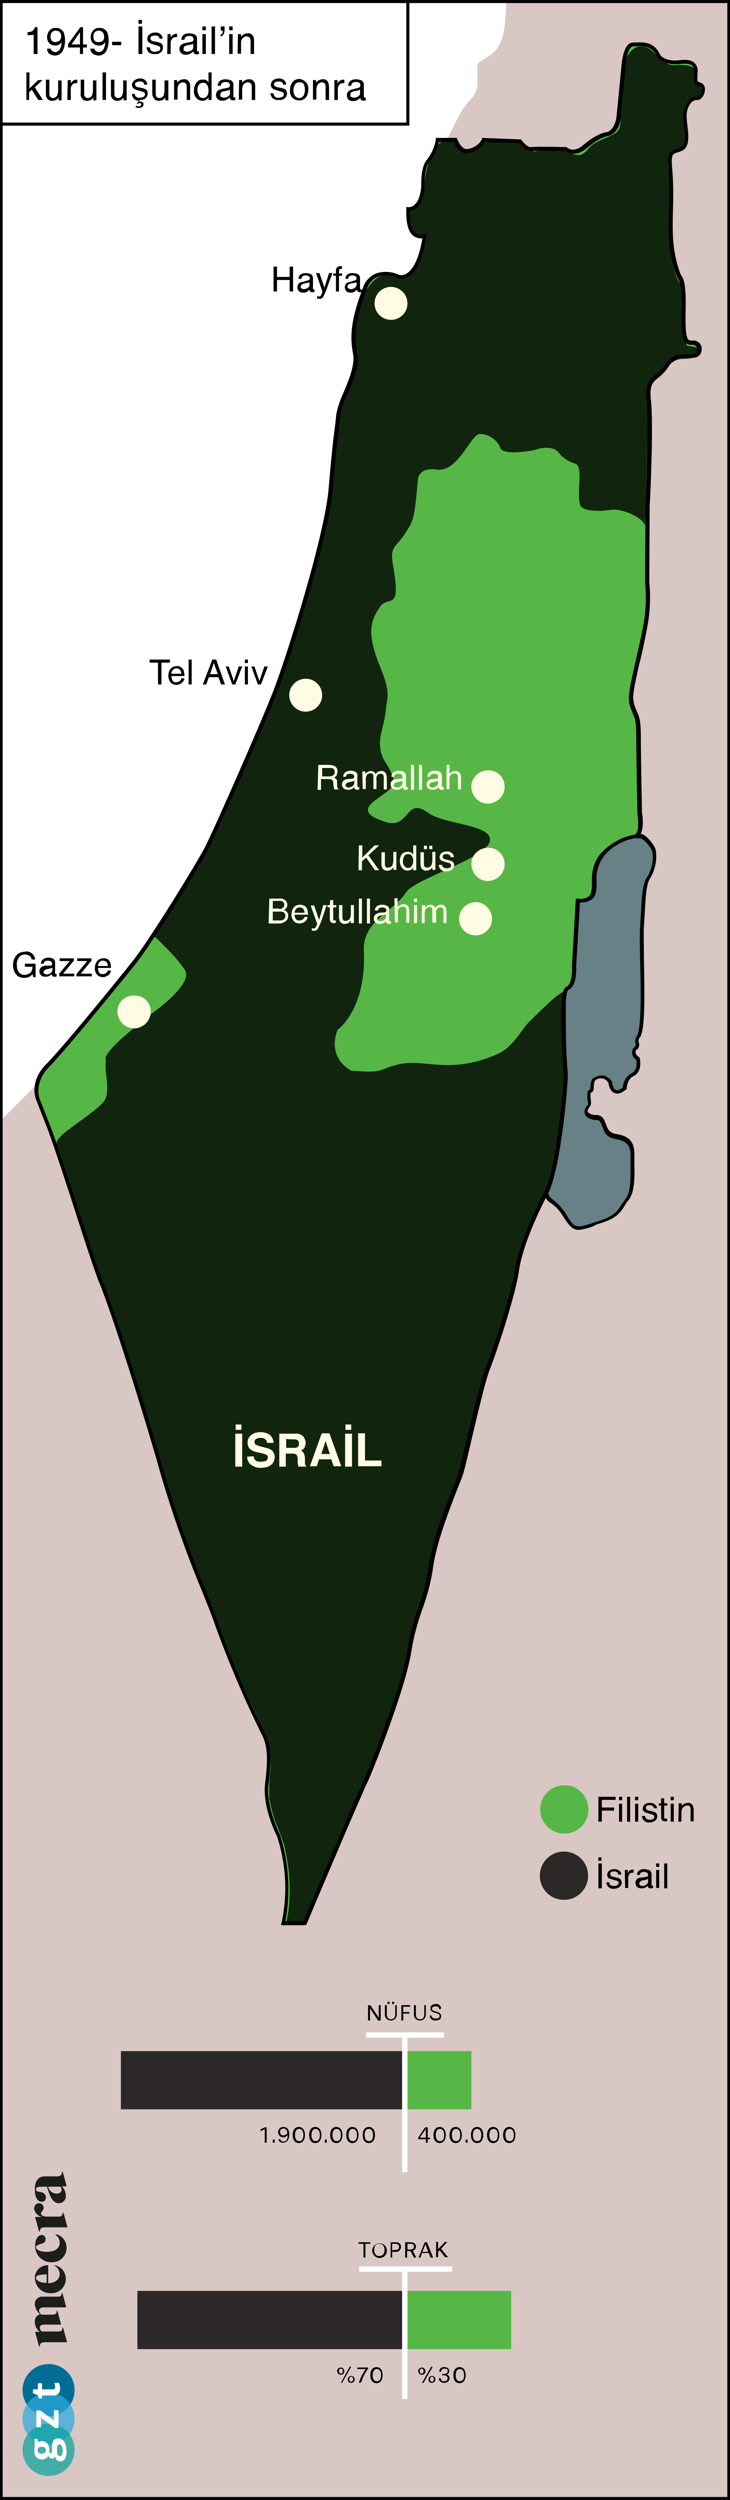 <?xml version="1.0" encoding="utf-8"?>
<!-- Generator: Adobe Illustrator 22.1.0, SVG Export Plug-In . SVG Version: 6.00 Build 0)  -->
<svg version="1.1" id="Layer_1" xmlns="http://www.w3.org/2000/svg" xmlns:xlink="http://www.w3.org/1999/xlink" x="0px" y="0px"
	 viewBox="0 0 190.8 652.7" style="enable-background:new 0 0 190.8 652.7;" xml:space="preserve">
<rect x="0" y="0" width="190.8" height="652.7" fill="#333333" stroke="none"/>
<style type="text/css">
	.st0{fill:#FFFFFF;}
	.st1{fill:#D8C7C3;}
	.st2{fill:#678186;}
	.st3{fill:#020202;}
	.st4{fill:#56B746;}
	.st5{opacity:0.8;enable-background:new    ;}
	.st6{fill:#FFFCE3;}
	.st7{fill:#006E94;}
	.st8{fill:#2EABE1;fill-opacity:0.72;}
	.st9{fill:#00A29A;fill-opacity:0.68;}
	.st10{fill:#1D1D1B;}
</style>
<title>haritalar</title>
<g>
	<g id="Layer_1_1_">
		<rect x="0.3" y="0.7" class="st0" width="189.3" height="501.6"/>
		<path class="st1" d="M132.4,0.7c-0.5,4.4,0,10.9-4.3,13.7s-3.3,1.5-3.3,6.5s-2,4-4.8,9.3s-3.3,6.6-3.3,6.6l-3.5,76.2l-39.9,123
			l-62.8,46.2L0.3,292.4v359.9h190.1V0.7C190.5,0.7,132.5-0.6,132.4,0.7z"/>
		<path class="st2" d="M142.8,311.5c0,0-4.4-96.7,24.7-93.2c0.9,0.1,3.3,2.7,3.5,3.9c0.4,2.5-0.2,5.1-1.6,7.2
			c-1.2,2-1.2,7.3-1.6,12.5s1,25.7-0.9,28.8c-0.4,0.4-0.5,1.1-0.4,1.6c0.3,0.6,0.1,1.3-0.5,1.7c0,0,0,0-0.1,0
			c-0.5,0.9-0.1,2,0.8,2.4c0,0,0,0,0.1,0c0,0,0.8,3.2-1.4,4.3c0,0-1.8,0.8-2,3.5c0,0-3.1,3-3.8-1.4c0,0-1.3-2.7-4.3-0.8
			c0,0-0.4,0.3-0.5,2s-0.5,0.5-0.8,1.2c-0.3,0.7,0.1,3,0,3.4s-1.7,1.8-0.1,2.8s2.8-0.2,3.7,1.7s0.9,3.4,3.6,3.8s4.3,1.6,4.2,4.9
			s0.6,9.1-1.4,11.5s-1.7,4.2-7.6,6.1s-6.3,2.1-8.8-2S143,313.7,142.8,311.5"/>
		<path class="st3" d="M151.3,321.1c-1.6,0-2.5-1-4.1-3.5c-0.8-1.4-1.9-2.6-3.2-3.5c-1-0.5-1.6-1.5-1.7-2.6l0,0
			c-0.4-12.9-0.2-25.8,0.6-38.7c1.9-27.1,6.8-44.5,14.4-51.6c2.7-2.7,6.4-4,10.2-3.5c1.3,0.1,3.7,3,3.9,4.3c0.4,2.6-0.2,5.3-1.6,7.5
			c-0.9,1.5-1.1,5.3-1.3,9.3c-0.1,1-0.1,2-0.2,3c-0.1,1.6,0,4.9,0,8.6c0.2,10.3,0.3,18.3-1,20.4l-0.1,0.1c-0.3,0.3-0.3,0.7-0.3,1.1
			c0.4,0.8,0.1,1.8-0.7,2.2c-0.1,0.3-0.3,1,0.7,1.7l0.2,0.1l0.1,0.2c0,0.1,0.9,3.6-1.7,4.8c-0.1,0-1.5,0.7-1.7,3.1v0.2l-0.1,0.1
			c-0.2,0.1-1.6,1.5-3,1c-0.9-0.3-1.4-1.2-1.7-2.7c-0.3-0.5-0.7-0.9-1.3-1.1c-0.8-0.2-1.6,0-2.2,0.5l0,0c-0.2,0.5-0.3,1-0.3,1.6
			c0,0.8-0.1,1.1-0.4,1.4c-0.1,0.1-0.3,0.2-0.4,0.1c-0.1,0.6-0.1,1.2,0,1.9c0.1,0.5,0.1,0.9,0,1.4c-0.1,0.2-0.2,0.3-0.3,0.5
			c-0.2,0.3-0.6,0.8-0.5,1.2c0.1,0.2,0.3,0.4,0.5,0.5c0.5,0.3,1,0.4,1.6,0.4c1-0.1,1.9,0.5,2.3,1.5c0.2,0.4,0.3,0.7,0.4,1
			c0.5,1.3,0.9,2.2,2.8,2.5c3.3,0.5,4.7,2.2,4.6,5.4c0,0.7,0,1.7,0,2.6c0.1,3.2,0.1,7.2-1.5,9.2c-0.4,0.5-0.8,1-1.1,1.6
			c-1.1,1.7-2,3.2-6.7,4.6l-0.4,0.1C154.5,320.5,152.9,320.9,151.3,321.1z M143.3,311.4c0.1,0.9,0.5,1.2,1.3,1.9
			c1.4,1,2.5,2.3,3.4,3.8c2.3,3.7,2.4,3.7,7.8,1.9l0.4-0.1c4.3-1.4,5.1-2.6,6.1-4.2c0.4-0.6,0.8-1.1,1.2-1.7
			c1.4-1.7,1.3-5.5,1.3-8.5c0-1,0-1.9,0-2.7c0.1-2.7-1-3.9-3.8-4.4c-2.5-0.4-3-1.7-3.5-3.1c-0.1-0.3-0.3-0.6-0.4-1
			c-0.4-0.8-0.7-0.9-1.4-0.9c-0.7,0-1.4-0.2-2-0.6c-0.5-0.2-0.8-0.7-0.9-1.2c-0.1-0.7,0.2-1.5,0.7-2c0.1-0.1,0.1-0.1,0.2-0.2
			c0-0.1,0-0.6-0.1-1c-0.1-0.8-0.1-1.6,0-2.4c0.1-0.3,0.4-0.5,0.7-0.6c0-0.2,0-0.3,0-0.5c0.1-1.8,0.5-2.3,0.8-2.4
			c0.9-0.6,2-0.9,3-0.6c0.8,0.3,1.5,0.9,1.9,1.6v0.1c0.1,0.8,0.4,1.8,1,2s1.4-0.4,1.8-0.7c0.1-1.6,0.9-3,2.3-3.7
			c1.6-0.8,1.3-2.9,1.2-3.5c-1-0.6-1.4-1.9-0.8-3l0.1-0.1l0.1-0.1c0.4-0.2,0.5-0.6,0.4-0.9c0,0,0,0,0-0.1v-0.1c-0.2-0.7,0-1.4,0.4-2
			c1.2-2.1,1-12.3,0.8-19.8c-0.1-3.8-0.1-7,0-8.7c0.1-1,0.1-2,0.2-3c0.2-4.3,0.4-8,1.5-9.7c1.3-2,1.9-4.4,1.5-6.8
			c-0.2-1.1-2.4-3.5-3.1-3.5c-3.5-0.4-6.9,0.8-9.4,3.2C140.3,238.4,143.3,310.2,143.3,311.4L143.3,311.4z"/>
		<path class="st4" d="M114.3,36.7h4.7c0,0,1.2,3.3,3.3,2.9c1.8-0.2,3.4-1.3,4.2-2.9l9.7,0.3c0,0,1.5,2.2,3,2s9.1,0,9.1,0
			s1.8,1.8,4.8-0.5c0,0,3.5-3.1,6.1-3.4c0,0,2.7-0.5,3-5.2l1.2-13.3c0,0,0.4-4.8,2.4-4.9s5.1-0.7,6.8,3c0,0,1.3,2.1,5.6,1.6
			s4,1.6,4,3.1s-0.4,2.3,1.2,2.8s0.5,3.7-0.9,3.5s-3.3,2.2-3.1,5.4s1.1,6.8-0.9,7.9s-3.6-0.3-3,5.3s-0.2,13.3,0.2,18
			c0.2,3.2,0.8,6.4,1.9,9.4c0.4,1,1.7,0.9,1.4,9.6s0.7,8.2,2.7,8.3s2.2,3.4-0.1,3.5s-5-0.7-7.1,2.8s-5.3,2.6-4.6,8.7
			s-0.3,27.8-0.3,27.8l-0.1,19.9c0.4,3.8,0.2,7.7-0.5,11.5c-1.2,6.3-2.5,11.3-3.1,14.4s-0.9,4.6-0.1,6.9s1.4,2.3,1.4,7.8
			s0.3,19.8,0.3,19.8s1,6.1-1.7,6.1c0,0-4,0.4-8,4.5c-1.5,1.8-2.3,4-2.3,6.3c0.1,3.7,0.2,6.2-4.3,5.8l-1,16.9c0,0,0.3,5.1-1.8,6
			c-2.1,0.9-0.7,19.3-0.5,22.1s-2,25.3-5.1,31.3c-3.1,5.9-6.8,14.3-7.8,20.7s-5.8,21-7.5,25.2c-1.7,4.2-6.2,24.2-6.9,27.1
			s-6.8,15.8-8,24.9s-4.2,12.4-5.7,22.1s-10.8,32.8-11.6,34.3s-15.8,36.7-15.8,36.7H74c1.6-7.6,1.2-15.5-1.2-22.9
			c0,0-3.8-7.4-3.1-13.7s0.7-10.1-1.1-13.2c-4.5-9.1-8.5-18.4-11.9-28c-3.3-9.7-8-17.9-15.3-43.2s-13.2-42-15-46.3
			c-1.8-4.3-11.6-35.3-13.7-40.6c-2.1-5.3-2.9-7.4-2.9-7.4s-1.8-4.3,2.6-8.7s18.5-21.8,22.6-26.8c4.1-5,16.6-25.3,18.9-29.8
			s14.6-32.3,17.8-40.3s13.8-41.1,14.8-53.7s1.8-16.3,2-19.4s5.3-11,4.4-15.7s-0.7-9,2.8-17.8c0,0,2.1-5.3,8.6-2.4
			c0,0,4.9,1.8,6.8-10.7c0,0-4.7,1.9-4.3-7c0,0,3.5,0.4,3.9-5.9c0,0-0.3-4.8,1.3-6.6C113.1,40.7,114,38.7,114.3,36.7z"/>
		<path class="st5" d="M139.6,39.6l-3.5-2.6c0,0-9.2-0.8-10.2,0.7c-2,2.9-5.9,1.4-5.9,1.4c-0.1-1.2-1.1-2.1-2.3-2.1
			c-1.6-0.2-3.3-0.5-4.7,3.6c0,0-1.7,1.6-2.4,10.1c0,0-1.2,4-3.9,4c0,0-1.3,7.6,4,7.3c0,0,0.3,10.9-7.1,10.3c0,0-8.5-5-11.3,15.5
			c0,0,0.7,3.6,0.9,5.8s-1.9,8.2-3.9,12.4s-2.1,13.5-2.3,17.8c-0.2,3.5-4.7,22.8-5.6,28.1s-6.7,21.5-6.7,21.5l-9.9,24.8l-6.7,14.4
			c-1.7,4.4-3.6,8.6-5.8,12.8c-5,8.6-13.5,19.4-12,19c0,0,5.7,5.2,8,8.8c1.4,2.1-1.4,5.6-6.1,9.5c0,0-14.9,11-14.6,13.7
			c0.1,1-0.1,2.3,0.1,3.7c0.2,1.7,0.8,5.8-0.5,7.4c-3.3,3.9-12.4,8.6-12.4,10.9s2.1,8.6,3.3,11.4c0,0,6.1,19.1,10.7,31.6l19.4,60.4
			l12.2,31.7l7.3,15.8l2,4.5c0.9,2.6,1.2,5.4,1,8.2c-0.3,2.5-0.4,5.1-0.3,7.7c0.4,2,0.9,4,1.6,6c0.9,2,1.6,4,2.3,6.1
			c0.6,2.7,1.1,5.4,1.3,8.2c0.3,4,0.1,8.1-0.8,12c-0.1,0.5,5,0.1,5,0.1l12.6-30.2c0,0,3-5.5,8.8-20.5c0,0,1.3-4.1,4.4-15
			c1.1-3.8,1.4-7.3,2.1-9.6c0,0,1.8-5,3.6-10.2c1.4-7.7,3.4-15.2,6-22.5c2.7-6.9,4.6-14.1,5.7-21.5c0,0,2.4-7,7.6-23.5
			c1.8-5.2,3.3-10.5,4.4-15.8c0.4-3,1-5.9,1.9-8.8c1.1-3.7,3.8-7.8,5.1-11.1c0,0,3.8-4.5,6-31.5c0,0-0.1-17.6-0.1-22.6
			c0-1.9-4.9,2.8-9.8,7.7c-1.6,1.6-4.1,6.5-8.1,8.2c-12,5.3-18.6,1.4-24.9,2.5c-6.5,1.2-3.8,2.7-13.3,1.8c0,0-6.4-3-3.6-10.6
			c0,0,7.6-5.3,6.9-20.6c-0.4-8,8-10.4,11-15.3c2.1-3.5,20.8-8.8,21.9-13.3s-11.7-4.3-16.1-7.5c-6-4.4-4.7,4.4-11.1,2.4
			c-12-3.8,3.2-7,2.1-10.9c-1.4-4.9-2.9-4.4-3.5-8.3c-0.5-3.5,1-5.2,1.5-10.6c0.2-2.6,1.4-3.6-1.5-10.6c-3.6-8.8-2.6-12-0.2-15.6
			s5.8,1.7,3.5-11.2c-0.9-4.9,0.9-4.5,3.1-8s2.5-3.4,3.4-14c0,0-0.1-3.5,5-2.8c5.4,0.8,8.8-9,11.1-9.3c2.5,0,4.7,1.5,5.6,3.9
			c0,0,0.8,1.8,8.8,0.3c0,0,4.9-2,6.8,1.3c1.1,1,2.3,1.8,3.7,2.2c2.5,0.5,0.3,7.8,1.5,11c0,0,0.7,2.1,8.1,1.1c2.6-0.4,8,1.8,8.8,4.1
			l1-34.6c0,0-1.5-2,4-5.6c0,0,1.8-3.3,4.8-3.3c0,0,4.2,0.1,4.2-1.5c0-1.1,0.4-1.5-2.9-1.9c0,0-1.5-0.2-1.1-15.8
			c0,0-3.4,0.2-3.4-16.8c0.1-10.6,0-12.2,0-12.2s-2.3-4,1.9-5.8s2-6.5,1.8-8.4s0.6-4.6,3.3-5.3s1.4-3.4-0.1-3.9s1.6-4.3-2.4-5
			s-3.7,1.6-8.8-3.4c-4.3-4.2-7.7,0.8-7.6,3.6c-0.2,5.4-0.6,10.7-1.3,16c-0.6,2.4-6.1,2.9-8.1,5.4s-3.1,2-5.5,0.9
			C145.5,37.9,139.6,39.6,139.6,39.6z"/>
		<path d="M156.4,486.5h0.9v6.5h-0.9V486.5z M156.4,484.9h0.8v0.9h-0.8V484.9z"/>
		<path d="M159.2,491.4c0,0.2,0.1,0.4,0.2,0.6c0.3,0.3,0.7,0.4,1.1,0.4c0.3,0,0.5-0.1,0.8-0.2c0.2-0.1,0.4-0.3,0.4-0.6
			c0-0.2-0.1-0.4-0.3-0.5c-0.2-0.1-0.4-0.2-0.7-0.2l-0.6-0.2c-0.3-0.1-0.6-0.2-0.9-0.3c-0.3-0.2-0.5-0.5-0.5-0.9
			c0-0.4,0.2-0.8,0.5-1.1c0.4-0.3,0.8-0.4,1.3-0.4c0.6-0.1,1.2,0.2,1.6,0.6c0.2,0.2,0.3,0.5,0.3,0.8h-0.8c0-0.2-0.1-0.3-0.2-0.5
			c-0.3-0.2-0.6-0.4-1-0.3c-0.2,0-0.5,0-0.7,0.2c-0.2,0.1-0.2,0.3-0.2,0.5c0,0.2,0.1,0.4,0.3,0.5c0.2,0.1,0.3,0.2,0.5,0.2l0.5,0.1
			c0.4,0.1,0.8,0.2,1.2,0.4c0.3,0.2,0.5,0.6,0.5,1c0,0.4-0.2,0.8-0.5,1.1c-0.4,0.3-0.9,0.5-1.5,0.5c-0.5,0.1-1.1-0.1-1.5-0.5
			c-0.3-0.3-0.5-0.7-0.5-1.2L159.2,491.4z"/>
		<path d="M163.3,488.2h0.8v0.8c0.1-0.2,0.3-0.4,0.4-0.6c0.2-0.2,0.5-0.3,0.8-0.3h0.1h0.2v0.8h-0.1h-0.1c-0.3,0-0.7,0.1-0.9,0.4
			c-0.2,0.3-0.3,0.6-0.3,0.9v2.7h-0.8L163.3,488.2z"/>
		<path d="M168.9,490c0.2,0,0.3-0.1,0.4-0.2c0-0.1,0.1-0.2,0.1-0.3c0-0.2-0.1-0.5-0.3-0.6c-0.3-0.1-0.5-0.2-0.8-0.2
			c-0.3,0-0.7,0.1-0.9,0.3c-0.1,0.2-0.2,0.4-0.2,0.5h-0.7c0-0.5,0.2-0.9,0.6-1.2c0.4-0.2,0.8-0.4,1.3-0.3c0.5,0,0.9,0.1,1.4,0.3
			c0.3,0.2,0.5,0.6,0.5,1v2.7c0,0.1,0,0.1,0,0.2c0.1,0.1,0.1,0.1,0.2,0.1h0.1h0.1v0.6c-0.1,0-0.2,0-0.3,0.1H170
			c-0.2,0-0.5-0.1-0.6-0.3c-0.1-0.1-0.1-0.3-0.1-0.4c-0.2,0.2-0.4,0.4-0.7,0.5c-0.3,0.2-0.7,0.2-1,0.2c-0.4,0-0.8-0.1-1.1-0.4
			c-0.3-0.3-0.4-0.6-0.4-1c0-0.4,0.1-0.7,0.4-1c0.3-0.3,0.7-0.4,1.1-0.4L168.9,490z M167.3,492.2c0.2,0.1,0.4,0.2,0.6,0.2
			c0.3,0,0.6-0.1,0.8-0.2c0.4-0.2,0.7-0.6,0.7-1v-0.7c-0.1,0.1-0.2,0.1-0.4,0.2c-0.1,0-0.3,0.1-0.4,0.1l-0.5,0.1
			c-0.2,0-0.4,0.1-0.6,0.2c-0.2,0.1-0.4,0.4-0.4,0.7C167,491.8,167.1,492,167.3,492.2z"/>
		<path d="M171.5,486.5h0.8v0.9h-0.8V486.5z M171.5,488.2h0.8v4.7h-0.8V488.2z"/>
		<path d="M173.6,486.5h0.8v6.5h-0.8V486.5z"/>
		<path class="st5" d="M153.7,489.7c0,3.5-2.8,6.3-6.3,6.3s-6.3-2.8-6.3-6.3c0-3.5,2.8-6.3,6.3-6.3S153.7,486.2,153.7,489.7
			L153.7,489.7z"/>
		<path d="M156.4,469.1h4.5v0.8h-3.6v2h3.2v0.8h-3.2v2.9h-0.9L156.4,469.1z"/>
		<path d="M161.8,469.1h0.8v0.9h-0.8V469.1z M161.8,470.9h0.8v4.7h-0.8V470.9z"/>
		<path d="M163.9,469.1h0.8v6.5h-0.8V469.1z"/>
		<path d="M166,469.1h0.8v0.9H166V469.1z M166,470.9h0.8v4.7H166V470.9z"/>
		<path d="M168.6,474.1c0,0.2,0.1,0.4,0.2,0.6c0.3,0.3,0.7,0.4,1.1,0.4c0.3,0,0.5-0.1,0.8-0.2c0.2-0.1,0.4-0.4,0.3-0.6
			c0-0.2-0.1-0.4-0.3-0.5c-0.2-0.1-0.5-0.2-0.7-0.2l-0.6-0.2c-0.3-0.1-0.6-0.2-0.9-0.3c-0.3-0.2-0.5-0.5-0.5-0.9
			c0-0.4,0.2-0.8,0.5-1.1c0.4-0.3,0.8-0.4,1.3-0.4c0.6-0.1,1.2,0.2,1.6,0.6c0.2,0.2,0.3,0.5,0.3,0.8h-0.8c0-0.2-0.1-0.3-0.2-0.5
			c-0.3-0.2-0.6-0.4-1-0.3c-0.2,0-0.5,0-0.7,0.2c-0.1,0.1-0.2,0.3-0.2,0.5c0,0.2,0.1,0.4,0.3,0.5c0.2,0.1,0.3,0.2,0.5,0.2l0.5,0.1
			c0.4,0.1,0.8,0.2,1.2,0.4c0.3,0.2,0.5,0.6,0.5,1c0,0.4-0.2,0.8-0.5,1.1c-0.4,0.3-0.9,0.5-1.5,0.5c-0.5,0.1-1.1-0.1-1.5-0.5
			c-0.3-0.3-0.5-0.7-0.5-1.2L168.6,474.1z"/>
		<path d="M172.8,469.5h0.8v1.3h0.8v0.6h-0.8v3.1c0,0.1,0.1,0.3,0.2,0.3c0.1,0,0.2,0,0.3,0h0.3v0.6c-0.1,0-0.2,0.1-0.3,0.1h-0.3
			c-0.3,0-0.6-0.1-0.8-0.3c-0.1-0.2-0.2-0.5-0.2-0.7v-3.1h-0.6v-0.6h0.6V469.5z"/>
		<path d="M175.3,469.1h0.8v0.9h-0.8V469.1z M175.3,470.9h0.8v4.7h-0.8V470.9z"/>
		<path d="M177.4,470.8h0.8v0.7c0.2-0.2,0.4-0.5,0.7-0.6c0.3-0.1,0.5-0.2,0.8-0.2c0.6-0.1,1.1,0.2,1.4,0.7c0.1,0.3,0.2,0.7,0.2,1.1
			v3h-0.8v-3c0-0.2,0-0.5-0.1-0.7c-0.1-0.3-0.4-0.5-0.8-0.4c-0.2,0-0.3,0-0.5,0.1c-0.2,0.1-0.4,0.2-0.6,0.4
			c-0.1,0.1-0.2,0.3-0.3,0.5c0,0.2-0.1,0.5-0.1,0.7v2.5h-0.8L177.4,470.8z"/>
		<path class="st4" d="M153.8,472.4c0,3.5-2.8,6.3-6.3,6.3c-3.5,0-6.3-2.8-6.3-6.3c0-3.5,2.8-6.3,6.3-6.3c0,0,0,0,0,0
			C150.9,466,153.8,468.9,153.8,472.4z"/>
		<path class="st3" d="M80,502.6h-6.6l0.2-0.6c1.6-7.5,1.2-15.3-1.2-22.6c-0.1-0.2-3.9-7.5-3.1-13.9c0.7-5.8,0.8-9.7-1-12.9
			c-4.5-9.1-8.5-18.5-12-28.1c-1-3-2.2-5.8-3.5-9.1c-4.6-11.1-8.6-22.5-11.8-34.1c-7-23.9-13-41.5-15-46.3c-1-2.3-4.2-12-7.2-21.4
			c-2.8-8.6-5.5-16.7-6.5-19.2c-2.1-5.3-2.9-7.4-2.9-7.4c-0.1-0.2-1.8-4.7,2.7-9.2c3.9-3.9,15.9-18.6,21-24.9l1.5-1.9
			c4.1-5,16.6-25.3,18.9-29.7S68,189.2,71.2,181c3.4-8.5,13.7-41.1,14.7-53.5c0.7-8.4,1.2-12.8,1.6-15.8c0.2-1.5,0.3-2.6,0.4-3.6
			c0.4-1.9,1-3.7,1.8-5.4c1.4-3.3,3.1-7.4,2.6-10.2c-0.9-4.6-0.7-9,2.8-18c0.6-1.4,1.8-2.5,3.2-3.1c2-0.7,4.2-0.5,6.1,0.4l0,0
			c0.6,0.1,1.3,0,1.9-0.4c1.3-0.8,3.1-3.1,4.1-9.2c-0.8,0.1-1.5-0.1-2.2-0.5c-1.5-1-2.1-3.4-2-7.1V54l0.5,0.1c0.6,0,1.2-0.2,1.6-0.6
			c1-0.8,1.6-2.5,1.8-4.8c0-0.2-0.2-5,1.4-6.9c1.2-1.5,2.1-3.4,2.4-5.3V36h5.5l0.1,0.3c0,0,1.1,2.9,2.7,2.6c1.6-0.2,3.1-1.2,3.8-2.6
			L126,36l10.2,0.4l0.1,0.2c0.4,0.5,1.6,1.9,2.5,1.8c1.5-0.2,8.8,0,9.1,0h0.2l0.1,0.1c0.1,0.1,1.6,1.5,4.1-0.5
			c0.1-0.1,3.6-3.2,6.3-3.5c0.1,0,2.3-0.5,2.6-4.7l1.3-13.3c0.1-0.5,0.5-5.3,2.9-5.4h0.6c2-0.1,5-0.3,6.6,3.3c0,0,1.2,1.8,5.1,1.3
			c1.8-0.2,3,0,3.8,0.7c0.7,0.7,1,1.7,0.8,2.7v0.2c0,0.3,0,0.6,0,0.8c-0.1,1-0.1,1.2,0.8,1.5s1.3,1.1,1.1,2.3s-1.1,2.4-2.2,2.2
			c-0.4,0-0.8,0.1-1.1,0.4c-1.1,1.2-1.6,2.8-1.4,4.4c0,0.7,0.1,1.4,0.2,2.1c0.3,2.7,0.5,5.3-1.3,6.3c-0.5,0.2-0.9,0.4-1.4,0.5
			c-1.1,0.3-1.7,0.5-1.3,4.3c0.3,3.5,0.3,7,0.2,10.5c-0.1,2.8-0.1,5.4,0,7.5c0.2,3.2,0.8,6.3,1.9,9.3c0.1,0.1,0.1,0.3,0.2,0.4
			c0.6,0.8,1.4,2.1,1.2,9.4c-0.1,4.5,0.1,6.8,0.7,7.4c0.2,0.3,0.6,0.3,1.2,0.3h0.3c1.2,0.1,2.1,1.1,2,2.3c0,1.2-0.8,2.1-2,2.2
			c0,0,0,0-0.1,0c-0.4,0-0.8,0-1.2,0c-1.9,0-3.9-0.1-5.5,2.5c-0.6,1-1.5,1.9-2.4,2.6c-1.5,1.2-2.5,2-2.1,5.8
			c0.8,6.1-0.2,26.9-0.3,27.8l-0.1,19.9c0.4,3.9,0.2,7.8-0.5,11.6c-0.7,3.7-1.4,7.1-2.1,9.7c-0.4,1.8-0.8,3.4-1,4.7l-0.1,0.3
			c-0.5,2.8-0.8,4.2,0,6.3c0.2,0.5,0.3,0.9,0.5,1.2c0.6,1.4,1,2.3,1,6.7c0,5.4,0.3,19.7,0.3,19.8c0.1,0.4,0.7,4.3-0.7,5.9
			c-0.4,0.4-0.9,0.7-1.5,0.7c-2.9,0.6-5.6,2.1-7.6,4.4c-1.3,1.7-2.1,3.7-2.1,5.9c0.1,2.5,0.1,4.4-1.1,5.5c-0.9,0.7-2.1,1-3.2,0.9
			l-1,16.4c0,0.5,0.3,5.4-2,6.4c-0.4,0.2-1.5,2.4-0.3,20.7l0.1,0.9c0.2,2.7-1.9,25.4-5.1,31.5c-2,3.8-6.7,13.3-7.7,20.5
			c-0.9,6.2-5.7,20.8-7.5,25.3c-1.3,3.1-4.2,15.8-5.8,22.6c-0.5,2.1-0.9,3.7-1.1,4.4c-0.2,0.9-0.9,2.5-1.8,4.8
			c-2.1,5.4-5.3,13.7-6.2,20c-0.5,3.8-1.5,7.4-2.8,11c-1.3,3.6-2.3,7.3-2.9,11.1c-1.5,9.8-10.7,32.8-11.6,34.4
			c-0.6,1.1-10.6,24.4-15.7,36.6L80,502.6z M74.6,501.6h4.7c1.6-3.7,14.8-35,15.6-36.4c0.6-1.1,10-24.3,11.5-34.1
			c0.6-3.8,1.6-7.6,2.9-11.3c1.3-3.5,2.2-7.1,2.7-10.8c0.9-6.5,4.1-14.8,6.3-20.3c0.9-2.2,1.5-3.9,1.7-4.7s0.6-2.3,1.1-4.4
			c1.7-7.3,4.6-19.5,5.9-22.7c1.8-4.5,6.6-18.9,7.5-25c1.1-7.3,5.8-17,7.8-20.8c3.1-5.9,5.2-28.4,5-31l-0.1-0.9
			c-1.2-18.2-0.3-21.2,0.9-21.6c1.4-0.6,1.5-4.3,1.4-5.5l1-17.5l0.5,0c1,0.2,2.1,0,2.9-0.6c0.9-0.8,0.8-2.5,0.8-4.6
			c0-2.4,0.8-4.8,2.4-6.7c4.1-4.2,8.1-4.6,8.3-4.7c0.3,0,0.6-0.1,0.8-0.3c0.9-1,0.6-4.1,0.4-5.2c0-0.2-0.3-14.5-0.3-19.9
			c0-4.3-0.3-5-0.9-6.3c-0.1-0.4-0.3-0.8-0.5-1.2c-0.9-2.4-0.5-4,0-6.9l0.1-0.3c0.2-1.3,0.6-2.9,1-4.7c0.6-2.7,1.4-6,2.1-9.7
			c0.7-3.7,0.9-7.6,0.5-11.3l0.1-20c0-0.2,1-21.7,0.3-27.7c-0.5-4.3,0.9-5.5,2.4-6.7c0.9-0.6,1.6-1.4,2.2-2.3c1.9-3.1,4.4-3,6.4-3
			c0.4,0,0.8,0,1.1,0c0.6,0,1.1-0.5,1.1-1.1c0,0,0-0.1,0-0.1c0.1-0.6-0.4-1.2-1-1.3H181c-0.7,0.1-1.4-0.1-1.9-0.6
			c-0.7-0.8-1.1-2.4-1-8.1c0.2-7-0.6-8.1-1-8.8c-0.1-0.2-0.2-0.4-0.3-0.6c-1.1-3.1-1.8-6.3-2-9.6c-0.1-2.1-0.1-4.8,0-7.6
			c0.2-3.5,0.1-6.9-0.1-10.4c-0.4-4.2,0.3-4.9,2.1-5.4c0.4-0.1,0.8-0.2,1.2-0.4c1.3-0.7,1.1-3,0.8-5.3c-0.1-0.7-0.1-1.4-0.2-2.1
			c-0.2-1.9,0.5-3.8,1.8-5.2c0.5-0.5,1.2-0.8,1.9-0.7c0.4,0,0.9-0.6,1.1-1.4c0-0.2,0.1-1-0.4-1.1c-1.7-0.4-1.6-1.4-1.6-2.5
			c0-0.2,0-0.5,0-0.8V19c0.1-0.7-0.1-1.4-0.5-1.9c-0.5-0.4-1.5-0.6-3-0.4c-4.5,0.5-6-1.7-6.1-1.8c-1.4-3.1-3.8-2.9-5.7-2.8h-0.6
			c-1.2,0-1.8,3-1.9,4.5l-1.2,13.3c-0.4,5-3.3,5.6-3.4,5.6c-2.4,0.3-5.8,3.3-5.8,3.3c-2.7,2.2-4.7,1.1-5.3,0.6c-1.1,0-7.5-0.1-8.8,0
			c-1.5,0.2-2.9-1.4-3.3-2l-9.1-0.3c-0.9,1.6-2.5,2.7-4.4,2.9c-2.1,0.4-3.3-2-3.7-2.9h-3.9c-0.4,2-1.3,3.8-2.6,5.4
			c-1.1,1.3-1.2,5-1.1,6.2c-0.2,2.7-0.9,4.6-2.1,5.6c-0.5,0.4-1.1,0.7-1.8,0.8c-0.1,3.8,0.8,5.3,1.6,5.8c0.6,0.4,1.3,0.5,2,0.2
			l0.8-0.3l-0.1,0.9c-0.8,5.7-2.4,9.3-4.7,10.6c-0.8,0.5-1.8,0.7-2.7,0.4c-1.6-0.9-3.6-1-5.3-0.4c-1.2,0.5-2.1,1.4-2.6,2.6
			c-3.4,8.8-3.6,13-2.7,17.5c0.6,3-1.1,7.1-2.7,10.8c-0.8,1.6-1.4,3.3-1.7,5c-0.1,1.1-0.2,2.2-0.4,3.7c-0.4,2.9-0.9,7.4-1.6,15.7
			c-1,12.5-11.4,45.3-14.8,53.8c-3.2,8.2-15.5,35.9-17.8,40.4s-14.9,24.9-19,29.9l-1.5,1.9c-5.6,6.8-17.2,21.1-21.1,25
			c-3.9,3.9-2.5,8.1-2.5,8.1c0,0,0.8,2.1,2.9,7.4c1,2.5,3.7,10.7,6.5,19.3c3.1,9.4,6.2,19,7.2,21.3c2,4.8,8.1,22.4,15,46.4
			c3.3,11.6,7.2,22.9,11.8,34c1.3,3.3,2.5,6.1,3.5,9.2c3.4,9.5,7.4,18.8,11.9,27.9c1.9,3.4,1.9,7.5,1.1,13.5s3,13.3,3,13.4
			C75.5,486.2,76,494,74.6,501.6L74.6,501.6z"/>
		<path class="st3" d="M190.8,652.7H0V0h190.8V652.7z M0.7,651.9h189.4V0.8H0.7V651.9z"/>
		<path d="M44.4,172.2v0.8h-2.2v5.7h-0.9V173h-2.2v-0.8H44.4z"/>
		<path d="M47.1,174.1c0.3,0.1,0.5,0.3,0.7,0.6c0.2,0.3,0.3,0.5,0.3,0.8c0.1,0.3,0.1,0.7,0.1,1h-3.4c0,0.4,0.1,0.8,0.3,1.2
			c0.2,0.3,0.6,0.5,1,0.4c0.4,0,0.7-0.1,1-0.4c0.1-0.2,0.2-0.3,0.3-0.6h0.8c0,0.2-0.1,0.4-0.2,0.6c-0.1,0.2-0.2,0.4-0.4,0.5
			c-0.2,0.2-0.6,0.4-0.9,0.5c-0.2,0.1-0.4,0.1-0.6,0.1c-0.6,0-1.1-0.2-1.5-0.6c-0.4-0.5-0.6-1.1-0.6-1.8c0-0.7,0.2-1.3,0.6-1.8
			c0.4-0.5,1-0.7,1.6-0.7C46.5,173.8,46.8,173.9,47.1,174.1z M47.4,175.9c0-0.3-0.1-0.6-0.2-0.8c-0.2-0.4-0.6-0.6-1.1-0.6
			c-0.3,0-0.7,0.1-0.9,0.4c-0.3,0.3-0.4,0.6-0.4,1L47.4,175.9z"/>
		<path d="M49.3,172.2h0.8v6.5h-0.8V172.2z"/>
		<path d="M55.5,172.2h1l2.3,6.5h-1l-0.7-1.9h-2.5l-0.7,1.9H53L55.5,172.2z M56.9,176l-1-2.9l-1,2.9H56.9z"/>
		<path d="M59.8,174l1.3,3.8l1.3-3.8h0.9l-1.8,4.7h-0.8l-1.7-4.7H59.8z"/>
		<path d="M64,172.2h0.8v0.9H64V172.2z M64,174h0.8v4.7H64V174z"/>
		<path d="M66.5,174l1.3,3.8l1.3-3.8h0.9l-1.8,4.7h-0.8l-1.7-4.7H66.5z"/>
		<path d="M8,248.7c0.7,0.4,1.1,1,1.2,1.8H8.3c-0.1-0.4-0.3-0.8-0.6-1c-0.4-0.2-0.8-0.3-1.2-0.3c-0.6,0-1.1,0.2-1.5,0.7
			c-0.4,0.6-0.7,1.3-0.6,2c0,0.7,0.1,1.3,0.5,1.9c0.4,0.5,1,0.8,1.6,0.7c0.5,0,1-0.2,1.4-0.5c0.4-0.4,0.6-1,0.6-1.6h-2v-0.8h2.8v3.5
			H8.7l-0.2-0.8c-0.2,0.3-0.5,0.5-0.8,0.7c-0.4,0.2-0.9,0.3-1.4,0.3c-0.7,0-1.5-0.2-2-0.8c-0.6-0.7-0.9-1.6-0.9-2.5
			c0-0.9,0.3-1.9,0.9-2.6c0.5-0.6,1.3-0.9,2.1-0.9C7,248.3,7.5,248.4,8,248.7z"/>
		<path d="M13.2,252.1c0.2,0,0.3-0.1,0.4-0.2c0-0.1,0-0.2,0-0.3c0-0.2-0.1-0.5-0.3-0.6c-0.3-0.1-0.5-0.2-0.8-0.2
			c-0.3,0-0.7,0.1-0.9,0.3c-0.1,0.2-0.2,0.4-0.2,0.5h-0.7c0-0.5,0.2-0.9,0.6-1.2c0.4-0.2,0.8-0.4,1.3-0.4c0.5,0,0.9,0.1,1.3,0.3
			c0.3,0.2,0.5,0.6,0.5,1v2.7c0,0.1,0,0.1,0,0.2c0.1,0.1,0.1,0.1,0.2,0.1h0.1h0.1v0.6l-0.3,0.1h-0.3c-0.2,0-0.5-0.1-0.6-0.3
			c-0.1-0.1-0.1-0.3-0.1-0.4c-0.2,0.2-0.4,0.4-0.7,0.5c-0.3,0.2-0.7,0.2-1,0.2c-0.4,0-0.8-0.1-1.1-0.4c-0.3-0.3-0.4-0.6-0.4-1
			c0-0.4,0.1-0.7,0.4-1c0.3-0.3,0.7-0.4,1.1-0.5L13.2,252.1z M11.6,254.2c0.2,0.1,0.4,0.2,0.6,0.2c0.3,0,0.6-0.1,0.8-0.2
			c0.4-0.2,0.7-0.6,0.7-1v-0.6c-0.1,0.1-0.2,0.1-0.4,0.2l-0.4,0.1l-0.5,0.1c-0.2,0-0.4,0.1-0.6,0.2c-0.2,0.1-0.4,0.4-0.4,0.6
			C11.3,253.9,11.4,254.1,11.6,254.2z"/>
		<path d="M15.4,254.3l2.8-3.4h-2.6v-0.7h3.7v0.6l-2.8,3.4h2.9v0.7h-3.9V254.3z"/>
		<path d="M20,254.3l2.8-3.4h-2.6v-0.7h3.7v0.6l-2.8,3.4H24v0.7h-4V254.3z"/>
		<path d="M27.9,250.3c0.3,0.1,0.5,0.3,0.7,0.6c0.2,0.3,0.3,0.5,0.3,0.8c0.1,0.3,0.1,0.7,0.1,1h-3.4c0,0.4,0.1,0.8,0.3,1.2
			c0.2,0.3,0.6,0.5,1,0.4c0.4,0,0.7-0.1,1-0.4c0.1-0.2,0.2-0.3,0.3-0.5H29c0,0.2-0.1,0.4-0.2,0.6c-0.1,0.2-0.2,0.4-0.4,0.5
			c-0.2,0.2-0.6,0.4-0.9,0.5c-0.2,0.1-0.4,0.1-0.6,0.1c-0.6,0-1.1-0.2-1.5-0.6c-0.4-0.5-0.7-1.1-0.6-1.8c0-0.7,0.2-1.3,0.6-1.8
			c0.4-0.5,1-0.7,1.6-0.7C27.3,250.1,27.6,250.2,27.9,250.3z M28.2,252.2c0-0.3-0.1-0.6-0.2-0.8c-0.2-0.4-0.6-0.6-1.1-0.6
			c-0.3,0-0.7,0.1-0.9,0.4c-0.2,0.3-0.4,0.6-0.4,1H28.2z"/>
		<circle class="st6" cx="79.9" cy="181.5" r="4.3"/>
		<path class="st6" d="M106.5,79.2c0,2.4-1.9,4.3-4.3,4.3c-2.4,0-4.3-1.9-4.3-4.3c0-2.4,1.9-4.3,4.3-4.3c0,0,0,0,0,0
			C104.5,74.9,106.5,76.8,106.5,79.2C106.5,79.2,106.5,79.2,106.5,79.2z"/>
		<path class="st6" d="M39.4,264.1c0,2.4-1.9,4.3-4.3,4.4c-2.4,0-4.3-1.9-4.4-4.3s1.9-4.3,4.3-4.3c0,0,0,0,0,0
			C37.5,259.8,39.4,261.7,39.4,264.1z"/>
		<path class="st6" d="M131.9,205.4c0,2.4-1.9,4.3-4.3,4.4s-4.3-1.9-4.4-4.3s1.9-4.3,4.3-4.4c0,0,0,0,0,0
			C130,201,131.9,203,131.9,205.4z"/>
		<path class="st6" d="M131.9,225.6c0,2.4-1.9,4.3-4.3,4.4s-4.3-1.9-4.4-4.3s1.9-4.3,4.3-4.4c0,0,0,0,0,0
			C130,221.3,131.9,223.2,131.9,225.6z"/>
		<path class="st6" d="M128.6,239.9c0,2.4-1.9,4.3-4.3,4.3c-2.4,0-4.3-1.9-4.3-4.3c0-2.4,1.9-4.3,4.3-4.4c0,0,0,0,0,0
			C126.6,235.5,128.6,237.5,128.6,239.9z"/>
		<path class="st6" d="M63.3,382.9h-1.8v-8.6h1.8V382.9z M61.6,371.9h1.5v1.4h-1.5V371.9z"/>
		<path class="st6" d="M66.3,380.2c0,0.3,0.1,0.6,0.3,0.9c0.4,0.4,1,0.6,1.5,0.5c0.4,0,0.7,0,1.1-0.1c0.5-0.1,0.8-0.5,0.8-1
			c0-0.3-0.1-0.5-0.4-0.7c-0.4-0.2-0.8-0.3-1.2-0.4l-0.9-0.2c-0.7-0.1-1.3-0.3-1.9-0.7c-0.6-0.4-0.9-1.1-0.9-1.9
			c0-0.7,0.3-1.4,0.9-1.9c0.7-0.6,1.6-0.8,2.5-0.8c0.8,0,1.7,0.2,2.4,0.7c0.6,0.5,1,1.3,1,2.1h-1.7c0-0.5-0.3-0.9-0.7-1.1
			c-0.3-0.2-0.7-0.2-1.1-0.2c-0.4,0-0.8,0.1-1.1,0.3c-0.3,0.2-0.4,0.5-0.4,0.8c0,0.3,0.2,0.6,0.4,0.7c0.4,0.2,0.8,0.3,1.1,0.4
			l1.5,0.4c0.5,0.1,1.1,0.3,1.5,0.6c0.5,0.4,0.8,1.1,0.8,1.8c0,0.8-0.3,1.5-0.9,2c-0.7,0.6-1.7,0.8-2.6,0.8c-1,0.1-1.9-0.2-2.7-0.8
			c-0.7-0.5-1-1.3-1-2.1L66.3,380.2z"/>
		<path class="st6" d="M78.5,374.5c0.3,0.1,0.6,0.3,0.8,0.6c0.2,0.2,0.3,0.5,0.4,0.7c0.1,0.3,0.2,0.6,0.2,0.9c0,0.4-0.1,0.8-0.3,1.2
			c-0.2,0.4-0.6,0.7-1,0.8c0.4,0.1,0.6,0.4,0.8,0.7c0.2,0.4,0.3,0.9,0.3,1.4v0.6c0,0.3,0,0.5,0,0.8c0,0.2,0.2,0.4,0.3,0.5v0.2h-2
			c0-0.2-0.1-0.3-0.1-0.5c-0.1-0.2-0.1-0.5-0.1-0.7v-0.8c0-0.4-0.1-0.8-0.3-1.1c-0.3-0.2-0.6-0.3-1-0.3h-1.8v3.4H73v-8.6h4.1
			C77.6,374.2,78.1,374.3,78.5,374.5z M74.8,375.7v2.3h1.9c0.3,0,0.6,0,0.9-0.1c0.4-0.2,0.6-0.6,0.5-1c0.1-0.4-0.1-0.8-0.5-1
			c-0.3-0.1-0.6-0.2-0.8-0.1L74.8,375.7z"/>
		<path class="st6" d="M84.1,374.2h2l3.1,8.6h-2l-0.6-1.8h-3.2l-0.6,1.8H81L84.1,374.2z M84,379.6h2.2l-1.1-3.4L84,379.6z"/>
		<path class="st6" d="M92,382.9h-1.8v-8.6H92V382.9z M90.3,371.9h1.5v1.4h-1.5V371.9z"/>
		<path class="st6" d="M93.6,374.2h1.8v7.1h4.3v1.5h-6.1V374.2z"/>
		<path class="st6" d="M83.2,199.7h2.9c0.4,0,0.8,0.1,1.2,0.2c0.6,0.3,1,0.9,0.9,1.5c0,0.3-0.1,0.7-0.2,1c-0.2,0.3-0.4,0.5-0.7,0.6
			c0.2,0.1,0.4,0.2,0.6,0.4c0.2,0.2,0.2,0.5,0.2,0.8v0.9c0,0.2,0,0.4,0.1,0.5c0,0.2,0.1,0.3,0.3,0.4v0.1h-1.1c0-0.1-0.1-0.1-0.1-0.2
			c0-0.2,0-0.3-0.1-0.5l-0.1-1.1c0-0.3-0.2-0.7-0.5-0.8c-0.2-0.1-0.5-0.1-0.8-0.1h-1.9v2.8h-0.9L83.2,199.7z M86.1,202.7
			c0.4,0,0.7-0.1,1-0.3c0.3-0.2,0.4-0.6,0.4-0.9c0-0.4-0.2-0.7-0.5-0.9c-0.2-0.1-0.5-0.1-0.7-0.1h-2.1v2.2L86.1,202.7z"/>
		<path class="st6" d="M92.1,203.3c0.2,0,0.3-0.1,0.4-0.2c0-0.1,0.1-0.2,0.1-0.3c0-0.2-0.1-0.5-0.3-0.6c-0.2-0.1-0.5-0.2-0.8-0.2
			c-0.3,0-0.7,0.1-0.9,0.3c-0.1,0.2-0.2,0.4-0.2,0.5h-0.7c0-0.5,0.2-0.9,0.6-1.2c0.4-0.2,0.8-0.4,1.3-0.4c0.5,0,0.9,0.1,1.3,0.3
			c0.3,0.2,0.6,0.6,0.5,1v2.7c0,0.1,0,0.1,0.1,0.2c0.1,0.1,0.1,0.1,0.2,0.1h0.1h0.1v0.6l-0.3,0.1h-0.3c-0.2,0-0.5-0.1-0.6-0.3
			c-0.1-0.1-0.1-0.3-0.1-0.4c-0.2,0.2-0.4,0.4-0.7,0.5c-0.3,0.2-0.7,0.2-1,0.2c-0.4,0-0.8-0.1-1.1-0.4c-0.3-0.3-0.4-0.6-0.4-1
			c0-0.4,0.1-0.7,0.4-1c0.3-0.3,0.7-0.4,1.1-0.4L92.1,203.3z M90.5,205.4c0.2,0.1,0.4,0.2,0.6,0.2c0.3,0,0.6-0.1,0.8-0.2
			c0.4-0.2,0.7-0.6,0.7-1v-0.6c-0.1,0.1-0.2,0.1-0.4,0.2l-0.4,0.1l-0.5,0.1c-0.2,0-0.4,0.1-0.6,0.2c-0.2,0.1-0.4,0.4-0.4,0.7
			C90.2,205.2,90.3,205.3,90.5,205.4z"/>
		<path class="st6" d="M94.7,201.4h0.8v0.7c0.1-0.2,0.3-0.4,0.5-0.5c0.3-0.2,0.6-0.3,0.9-0.3c0.3,0,0.6,0.1,0.9,0.3
			c0.1,0.1,0.3,0.3,0.4,0.5c0.3-0.5,0.8-0.8,1.4-0.8c0.5-0.1,1,0.2,1.3,0.7c0.1,0.3,0.2,0.7,0.2,1v3.1h-0.8v-3.3
			c0-0.2-0.1-0.5-0.2-0.6c-0.2-0.1-0.4-0.2-0.6-0.2c-0.3,0-0.6,0.1-0.8,0.3c-0.2,0.3-0.4,0.6-0.3,1v2.7h-0.8v-3.1
			c0-0.2,0-0.5-0.1-0.7c-0.1-0.2-0.4-0.4-0.7-0.3c-0.3,0-0.6,0.1-0.8,0.3c-0.3,0.4-0.4,0.8-0.4,1.3v2.5h-0.8L94.7,201.4z"/>
		<path class="st6" d="M104.8,203.3c0.2,0,0.3-0.1,0.4-0.2c0-0.1,0-0.2,0-0.3c0-0.2-0.1-0.5-0.3-0.6c-0.2-0.1-0.5-0.2-0.8-0.2
			c-0.3,0-0.7,0.1-0.9,0.3c-0.1,0.2-0.2,0.4-0.2,0.5h-0.7c0-0.5,0.2-0.9,0.6-1.2c0.4-0.2,0.8-0.4,1.3-0.4c0.5,0,0.9,0.1,1.4,0.3
			c0.3,0.2,0.5,0.6,0.5,1v2.7c0,0.1,0,0.1,0.1,0.2c0.1,0.1,0.1,0.1,0.2,0.1h0.1h0.1v0.6l-0.3,0.1h-0.3c-0.2,0-0.5-0.1-0.6-0.3
			c-0.1-0.1-0.1-0.3-0.1-0.4c-0.2,0.2-0.4,0.4-0.7,0.5c-0.3,0.2-0.7,0.2-1,0.2c-0.4,0-0.8-0.1-1.1-0.4c-0.3-0.3-0.4-0.6-0.4-1
			c0-0.4,0.1-0.7,0.4-1c0.3-0.3,0.7-0.4,1.1-0.4L104.8,203.3z M103.1,205.4c0.2,0.1,0.4,0.2,0.6,0.2c0.3,0,0.6-0.1,0.8-0.2
			c0.4-0.2,0.7-0.6,0.7-1v-0.6c-0.1,0.1-0.2,0.1-0.4,0.2l-0.4,0.1l-0.5,0.1c-0.2,0-0.4,0.1-0.6,0.2c-0.2,0.1-0.4,0.4-0.4,0.7
			C102.9,205.2,103,205.3,103.1,205.4z"/>
		<path class="st6" d="M107.4,199.7h0.8v6.5h-0.8V199.7z"/>
		<path class="st6" d="M109.5,199.7h0.8v6.5h-0.8V199.7z"/>
		<path class="st6" d="M114.1,203.3c0.2,0,0.3-0.1,0.4-0.2c0.1-0.3,0-0.7-0.2-0.9c-0.2-0.1-0.5-0.2-0.8-0.2c-0.3,0-0.7,0.1-0.9,0.3
			c-0.1,0.2-0.2,0.4-0.2,0.5h-0.7c0-0.5,0.2-0.9,0.6-1.2c0.4-0.2,0.8-0.4,1.3-0.4c0.5,0,0.9,0.1,1.4,0.3c0.3,0.2,0.5,0.6,0.5,1v2.7
			c0,0.1,0,0.1,0.1,0.2c0.1,0.1,0.1,0.1,0.2,0.1h0.1h0.1v0.6l-0.3,0.1h-0.3c-0.2,0-0.5-0.1-0.6-0.3c-0.1-0.1-0.1-0.3-0.1-0.4
			c-0.2,0.2-0.4,0.4-0.7,0.5c-0.3,0.2-0.7,0.2-1,0.2c-0.4,0-0.8-0.1-1.1-0.4c-0.3-0.3-0.4-0.6-0.4-1c0-0.4,0.1-0.7,0.4-1
			c0.3-0.3,0.7-0.4,1.1-0.4L114.1,203.3z M112.4,205.4c0.2,0.1,0.4,0.2,0.6,0.2c0.3,0,0.6-0.1,0.8-0.2c0.4-0.2,0.7-0.6,0.7-1v-0.6
			c-0.1,0.1-0.2,0.1-0.4,0.2l-0.4,0.1l-0.5,0.1c-0.2,0-0.4,0.1-0.6,0.2c-0.2,0.1-0.4,0.4-0.4,0.7
			C112.2,205.2,112.3,205.3,112.4,205.4z"/>
		<path class="st6" d="M116.7,199.7h0.8v2.4c0.1-0.2,0.3-0.4,0.5-0.5c0.3-0.2,0.6-0.3,0.9-0.3c0.6-0.1,1.1,0.2,1.4,0.7
			c0.1,0.3,0.2,0.7,0.2,1.1v3h-0.8v-3c0-0.3,0-0.5-0.1-0.8c-0.2-0.3-0.5-0.4-0.8-0.4c-0.3,0-0.6,0.1-0.9,0.3
			c-0.3,0.4-0.5,0.8-0.4,1.3v2.5h-0.8L116.7,199.7z"/>
		<path class="st6" d="M93.8,220.7h0.9v3.2l3.2-3.2h1.2l-2.8,2.6l2.8,3.9H98l-2.3-3.3l-1.1,1v2.3h-0.9L93.8,220.7z"/>
		<path class="st6" d="M100.6,222.4v3.1c0,0.2,0,0.4,0.1,0.6c0.1,0.3,0.4,0.5,0.8,0.4c0.5,0,0.9-0.3,1.1-0.7
			c0.1-0.4,0.2-0.7,0.2-1.1v-2.3h0.8v4.7h-0.8v-0.7c-0.1,0.2-0.2,0.3-0.4,0.5c-0.3,0.3-0.7,0.4-1.1,0.4c-0.5,0.1-1.1-0.2-1.4-0.7
			c-0.1-0.3-0.2-0.7-0.2-1v-3.1H100.6z"/>
		<path class="st6" d="M107.5,222.6c0.2,0.1,0.3,0.3,0.5,0.5v-2.4h0.8v6.5H108v-0.7c-0.2,0.3-0.4,0.5-0.6,0.6
			c-0.3,0.1-0.6,0.2-0.9,0.2c-0.5,0-1-0.2-1.4-0.7c-0.4-0.5-0.6-1.1-0.6-1.8c0-0.6,0.2-1.3,0.5-1.8
			C105.6,222.4,106.7,222.2,107.5,222.6L107.5,222.6z M105.7,226.1c0.2,0.3,0.6,0.5,1,0.5c0.4,0,0.7-0.2,0.9-0.5
			c0.3-0.4,0.4-0.9,0.4-1.4c0-0.5-0.1-0.9-0.4-1.3c-0.2-0.3-0.5-0.4-0.9-0.4c-0.4,0-0.8,0.1-1,0.5c-0.3,0.4-0.4,0.9-0.4,1.4
			C105.3,225.3,105.4,225.8,105.7,226.1z"/>
		<path class="st6" d="M110.8,222.4v3.1c0,0.2,0,0.4,0.1,0.6c0.1,0.3,0.4,0.4,0.8,0.4c0.5,0,0.9-0.3,1.1-0.7
			c0.1-0.4,0.2-0.7,0.2-1.1v-2.3h0.8v4.7h-0.8v-0.7c-0.1,0.2-0.2,0.3-0.4,0.5c-0.3,0.2-0.7,0.4-1.1,0.4c-0.5,0.1-1.1-0.2-1.4-0.7
			c-0.1-0.3-0.2-0.7-0.2-1v-3.1H110.8z M110.8,220.8h0.8v0.9h-0.8V220.8z M112.2,220.8h0.8v0.9h-0.8L112.2,220.8z"/>
		<path class="st6" d="M115.5,225.7c0,0.2,0.1,0.4,0.2,0.6c0.3,0.3,0.7,0.4,1.1,0.4c0.3,0,0.5-0.1,0.8-0.2c0.2-0.1,0.4-0.3,0.3-0.6
			c0-0.2-0.1-0.4-0.3-0.5c-0.2-0.1-0.5-0.2-0.7-0.2l-0.6-0.2c-0.3-0.1-0.6-0.2-0.9-0.3c-0.3-0.2-0.5-0.5-0.5-0.9
			c0-0.4,0.2-0.8,0.5-1.1c0.4-0.3,0.8-0.4,1.3-0.4c0.6-0.1,1.2,0.2,1.6,0.6c0.2,0.2,0.3,0.5,0.3,0.9h-0.8c0-0.2-0.1-0.3-0.2-0.5
			c-0.3-0.2-0.6-0.4-1-0.3c-0.2,0-0.5,0-0.7,0.2c-0.1,0.1-0.2,0.3-0.2,0.5c0,0.2,0.1,0.4,0.3,0.5c0.2,0.1,0.3,0.2,0.5,0.2l0.5,0.1
			c0.4,0.1,0.8,0.2,1.2,0.4c0.3,0.2,0.5,0.6,0.5,1c0,0.4-0.2,0.8-0.5,1.1c-0.4,0.3-0.9,0.5-1.5,0.5c-0.5,0.1-1.1-0.1-1.5-0.5
			c-0.3-0.3-0.5-0.7-0.5-1.2H115.5z"/>
		<path class="st6" d="M70.4,234.6h2.8c0.6-0.1,1.2,0.2,1.6,0.7c0.2,0.3,0.3,0.6,0.3,0.9c0,0.4-0.1,0.7-0.4,1
			c-0.1,0.2-0.3,0.3-0.5,0.4c0.3,0.1,0.5,0.2,0.7,0.4c0.3,0.3,0.5,0.7,0.4,1.2c0,0.4-0.1,0.8-0.4,1.1c-0.5,0.5-1.2,0.8-1.9,0.8h-2.8
			L70.4,234.6z M72.9,237.3c0.3,0,0.6,0,0.9-0.2c0.3-0.2,0.5-0.5,0.5-0.9c0-0.4-0.2-0.7-0.5-0.9c-0.3-0.1-0.6-0.1-0.9-0.1h-1.6v2
			H72.9z M73.2,240.3c0.4,0,0.9-0.1,1.2-0.5c0.1-0.2,0.2-0.5,0.2-0.7c0-0.4-0.2-0.8-0.6-1c-0.3-0.1-0.6-0.1-0.9-0.1h-1.8v2.3
			L73.2,240.3z"/>
		<path class="st6" d="M79.4,236.4c0.3,0.1,0.5,0.3,0.7,0.6c0.2,0.3,0.3,0.5,0.3,0.8c0.1,0.3,0.1,0.7,0.1,1H77
			c0,0.4,0.1,0.8,0.3,1.1c0.2,0.3,0.6,0.5,1,0.4c0.4,0,0.7-0.1,1-0.4c0.1-0.2,0.2-0.3,0.3-0.5h0.8c0,0.2-0.1,0.4-0.2,0.6
			c-0.1,0.2-0.2,0.4-0.4,0.5c-0.2,0.2-0.5,0.4-0.9,0.5c-0.2,0.1-0.4,0.1-0.6,0.1c-0.6,0-1.1-0.2-1.5-0.6c-0.4-0.5-0.7-1.1-0.6-1.8
			c0-0.7,0.2-1.3,0.6-1.8c0.4-0.5,1-0.7,1.6-0.7C78.7,236.2,79.1,236.3,79.4,236.4z M79.6,238.3c0-0.3-0.1-0.6-0.2-0.8
			c-0.2-0.4-0.6-0.6-1.1-0.6c-0.3,0-0.7,0.1-0.9,0.4c-0.2,0.3-0.4,0.6-0.4,1H79.6z"/>
		<path class="st6" d="M84.5,236.3h0.9c-0.1,0.3-0.4,1-0.7,2.1c-0.3,0.8-0.5,1.5-0.7,2c-0.3,0.8-0.6,1.5-1,2.2
			c-0.2,0.3-0.6,0.4-1,0.4h-0.3l-0.2,0v-0.7l0.3,0.1h0.2c0.1,0,0.2,0,0.3-0.1c0.1,0,0.1-0.1,0.2-0.2c0.1-0.1,0.1-0.2,0.2-0.4
			c0.1-0.2,0.2-0.4,0.2-0.5l-1.7-4.8h0.9l1.3,3.8L84.5,236.3z"/>
		<path class="st6" d="M86.3,235h0.8v1.3h0.8v0.6h-0.8v3.1c0,0.1,0.1,0.3,0.2,0.3c0.1,0,0.2,0.1,0.3,0h0.1h0.1v0.6
			c-0.1,0-0.2,0.1-0.3,0.1h-0.3c-0.3,0-0.6-0.1-0.8-0.3c-0.1-0.2-0.2-0.5-0.2-0.7v-3.1h-0.6v-0.6h0.6L86.3,235z"/>
		<path class="st6" d="M89.5,236.3v3.1c0,0.2,0,0.4,0.1,0.6c0.1,0.3,0.4,0.5,0.8,0.4c0.5,0,0.9-0.3,1.1-0.7c0.1-0.3,0.2-0.7,0.2-1.1
			v-2.3h0.8v4.7h-0.8v-0.7c-0.1,0.2-0.2,0.3-0.4,0.5c-0.3,0.3-0.7,0.4-1.1,0.4c-0.5,0.1-1.1-0.2-1.4-0.7c-0.1-0.3-0.2-0.7-0.2-1
			v-3.2L89.5,236.3z"/>
		<path class="st6" d="M93.8,234.6h0.8v6.5h-0.8V234.6z"/>
		<path class="st6" d="M95.9,234.6h0.8v6.5h-0.8V234.6z"/>
		<path class="st6" d="M100.5,238.2c0.2,0,0.3-0.1,0.4-0.2c0-0.1,0.1-0.2,0.1-0.3c0-0.2-0.1-0.5-0.3-0.6c-0.3-0.1-0.5-0.2-0.8-0.2
			c-0.3,0-0.7,0.1-0.9,0.3c-0.1,0.2-0.2,0.4-0.2,0.5H98c0-0.5,0.2-0.9,0.6-1.2c0.4-0.2,0.8-0.3,1.3-0.3c0.5,0,0.9,0.1,1.3,0.3
			c0.4,0.2,0.6,0.6,0.5,1v2.7c0,0.1,0,0.1,0.1,0.2c0.1,0.1,0.1,0.1,0.2,0.1h0.1h0.1v0.6c-0.1,0-0.2,0.1-0.3,0.1h-0.3
			c-0.2,0-0.5-0.1-0.6-0.3c-0.1-0.1-0.1-0.3-0.1-0.4c-0.2,0.2-0.4,0.4-0.7,0.5c-0.3,0.2-0.7,0.2-1,0.2c-0.4,0-0.8-0.1-1.1-0.4
			c-0.3-0.3-0.4-0.6-0.4-1c0-0.4,0.1-0.7,0.4-1c0.3-0.3,0.7-0.4,1.1-0.5L100.5,238.2z M98.8,240.3c0.2,0.1,0.4,0.2,0.6,0.2
			c0.3,0,0.6-0.1,0.8-0.2c0.4-0.2,0.7-0.6,0.7-1v-0.6c-0.1,0.1-0.2,0.1-0.4,0.1c-0.1,0-0.3,0.1-0.4,0.1l-0.5,0.1
			c-0.2,0-0.4,0.1-0.6,0.2c-0.2,0.1-0.4,0.4-0.4,0.7C98.6,240,98.7,240.2,98.8,240.3L98.8,240.3z"/>
		<path class="st6" d="M103.1,234.5h0.8v2.4c0.1-0.2,0.3-0.4,0.5-0.5c0.3-0.2,0.6-0.3,1-0.3c0.6-0.1,1.1,0.2,1.4,0.7
			c0.1,0.3,0.2,0.7,0.2,1.1v3h-0.8v-3c0-0.3,0-0.5-0.1-0.8c-0.2-0.3-0.5-0.4-0.8-0.4c-0.3,0-0.6,0.1-0.9,0.3
			c-0.3,0.3-0.5,0.8-0.4,1.3v2.5h-0.8L103.1,234.5z"/>
		<path class="st6" d="M108.2,234.6h0.8v0.9h-0.8V234.6z M108.2,236.3h0.8v4.7h-0.8V236.3z"/>
		<path class="st6" d="M110.3,236.3h0.8v0.7c0.1-0.2,0.3-0.4,0.5-0.5c0.3-0.2,0.6-0.3,0.9-0.3c0.3,0,0.6,0.1,0.9,0.3
			c0.1,0.1,0.3,0.3,0.4,0.5c0.2-0.2,0.4-0.4,0.6-0.6c0.2-0.1,0.5-0.2,0.8-0.2c0.5-0.1,1,0.2,1.3,0.7c0.1,0.3,0.2,0.7,0.2,1v3.1h-0.8
			v-3.3c0-0.2-0.1-0.5-0.2-0.6c-0.2-0.1-0.4-0.2-0.6-0.2c-0.3,0-0.6,0.1-0.8,0.3c-0.2,0.3-0.4,0.6-0.3,1v2.7H113v-3.1
			c0-0.2,0-0.5-0.1-0.7c-0.1-0.2-0.4-0.4-0.7-0.3c-0.3,0-0.6,0.1-0.8,0.4c-0.3,0.4-0.4,0.8-0.4,1.3v2.5h-0.8L110.3,236.3z"/>
		<path d="M71.5,69.6h0.9v2.7h3.3v-2.7h0.9v6.5h-0.9v-3h-3.3v3h-0.9V69.6z"/>
		<path d="M80.5,73.2c0.2,0,0.3-0.1,0.4-0.2c0-0.1,0.1-0.2,0.1-0.3c0-0.2-0.1-0.5-0.3-0.6c-0.3-0.1-0.5-0.2-0.8-0.2
			c-0.3,0-0.7,0.1-0.9,0.3c-0.1,0.2-0.2,0.4-0.2,0.6H78c0-0.5,0.2-0.9,0.6-1.2c0.4-0.2,0.8-0.3,1.3-0.3c0.5,0,0.9,0.1,1.4,0.3
			c0.3,0.2,0.5,0.6,0.5,1v2.7c0,0.1,0,0.1,0.1,0.2c0.1,0.1,0.1,0.1,0.2,0.1h0h0.1v0.6l-0.3,0.1h-0.3c-0.2,0-0.5-0.1-0.6-0.3
			c-0.1-0.1-0.1-0.3-0.1-0.4c-0.2,0.2-0.4,0.4-0.7,0.6c-0.3,0.2-0.7,0.2-1,0.2c-0.4,0-0.8-0.1-1.1-0.4c-0.5-0.6-0.5-1.4,0-2
			c0.3-0.3,0.7-0.4,1.1-0.4L80.5,73.2z M78.8,75.3c0.2,0.1,0.4,0.2,0.6,0.2c0.3,0,0.6-0.1,0.8-0.2c0.4-0.2,0.7-0.6,0.7-1v-0.6
			c-0.1,0.1-0.2,0.1-0.4,0.1c-0.1,0-0.3,0.1-0.4,0.1L79.6,74c-0.2,0-0.4,0.1-0.6,0.2c-0.2,0.1-0.4,0.4-0.4,0.7
			C78.5,75,78.6,75.2,78.8,75.3L78.8,75.3z"/>
		<path d="M86,71.3h0.9l-0.8,2.1c-0.3,0.8-0.5,1.5-0.7,2c-0.3,0.8-0.6,1.5-1,2.2c-0.2,0.3-0.6,0.5-1,0.4h-0.3L82.9,78v-0.7l0.3,0.1
			h0.2c0.1,0,0.2,0,0.3-0.1c0.1,0,0.1-0.1,0.2-0.2c0,0,0.1-0.1,0.2-0.4s0.1-0.4,0.2-0.5l-1.7-4.9h0.9l1.3,3.8L86,71.3z"/>
		<path d="M88,69.9c0.3-0.3,0.7-0.5,1.1-0.4h0.3v0.7h-0.3c-0.3,0-0.4,0.1-0.4,0.2c-0.1,0.3-0.1,0.7-0.1,1h0.8V72h-0.8v4.1h-0.8V72
			h-0.7v-0.6h0.7v-0.7C87.8,70.4,87.9,70.1,88,69.9z"/>
		<path d="M92.7,73.2c0.2,0,0.3-0.1,0.4-0.2c0-0.1,0.1-0.2,0.1-0.3c0-0.2-0.1-0.5-0.3-0.6c-0.3-0.1-0.5-0.2-0.8-0.2
			c-0.3,0-0.7,0.1-0.9,0.3c-0.1,0.2-0.2,0.4-0.2,0.6h-0.7c0-0.5,0.2-0.9,0.6-1.2c0.4-0.2,0.8-0.4,1.3-0.3c0.5,0,0.9,0.1,1.4,0.3
			c0.3,0.2,0.5,0.6,0.5,1v2.7c0,0.1,0,0.1,0.1,0.2c0,0,0.1,0.1,0.2,0.1h0.1h0.1v0.6l-0.3,0.1h-0.3c-0.2,0-0.5-0.1-0.6-0.3
			c-0.1-0.1-0.1-0.3-0.1-0.4c-0.2,0.2-0.4,0.4-0.7,0.6c-0.3,0.2-0.7,0.2-1,0.2c-0.4,0-0.8-0.1-1.1-0.4c-0.5-0.6-0.5-1.4,0-2
			c0.3-0.2,0.7-0.4,1.1-0.4L92.7,73.2z M91.1,75.3c0.2,0.1,0.4,0.2,0.6,0.2c0.3,0,0.6-0.1,0.8-0.2c0.4-0.2,0.7-0.6,0.7-1v-0.6
			c-0.1,0.1-0.2,0.1-0.4,0.1l-0.4,0.1L91.8,74c-0.2,0-0.4,0.1-0.6,0.2c-0.2,0.1-0.4,0.4-0.4,0.7C90.8,75,90.9,75.2,91.1,75.3
			L91.1,75.3z"/>
		<rect x="0.3" y="0.4" class="st0" width="106.3" height="32"/>
		<path d="M107,32.8H0V0h107V32.8z M0.7,32h105.5V0.8H0.7V32z"/>
		<path d="M7.2,9.2V8.4c0.5,0,0.9-0.1,1.3-0.3c0.3-0.2,0.5-0.6,0.6-1h0.7v7H8.8v-5L7.2,9.2z"/>
		<path d="M13.2,12.4c0,0.4,0.2,0.8,0.6,1c0.2,0.1,0.4,0.2,0.6,0.2c0.4,0,0.8-0.2,1.1-0.5c0.4-0.6,0.6-1.4,0.6-2.1
			c-0.2,0.3-0.4,0.5-0.7,0.7c-0.3,0.1-0.6,0.2-0.9,0.2c-0.6,0-1.2-0.2-1.6-0.6c-0.4-0.4-0.6-1-0.6-1.6c0-0.6,0.2-1.2,0.6-1.7
			c0.4-0.5,1.1-0.8,1.7-0.7c0.9-0.1,1.8,0.5,2.1,1.3c0.2,0.6,0.3,1.3,0.3,1.9c0,0.8-0.1,1.5-0.4,2.3c-0.3,1-1.2,1.7-2.2,1.7
			c-0.6,0-1.1-0.2-1.6-0.5c-0.3-0.3-0.5-0.8-0.5-1.3H13.2z M15.5,10.7c0.3-0.3,0.5-0.8,0.5-1.2c0-0.4-0.1-0.8-0.4-1.1
			c-0.3-0.3-0.6-0.4-1-0.4c-0.4,0-0.7,0.1-1,0.4c-0.3,0.3-0.4,0.7-0.4,1.1c0,0.4,0.1,0.8,0.3,1.1c0.3,0.3,0.7,0.4,1.1,0.4
			C14.9,10.9,15.2,10.8,15.5,10.7L15.5,10.7z"/>
		<path d="M20.9,14.1v-1.7h-3.1v-0.9L21,7.1h0.7v4.5h1v0.8h-1v1.7L20.9,14.1z M20.9,11.6V8.4l-2.2,3.2L20.9,11.6z"/>
		<path d="M24.6,12.4c0,0.4,0.2,0.8,0.6,1c0.2,0.1,0.4,0.2,0.6,0.2c0.4,0,0.8-0.2,1.1-0.5c0.4-0.6,0.6-1.4,0.6-2.1
			c-0.2,0.3-0.4,0.5-0.7,0.7c-0.3,0.1-0.6,0.2-0.9,0.2c-0.6,0-1.2-0.2-1.6-0.6c-0.4-0.4-0.6-1-0.6-1.6c0-0.6,0.2-1.2,0.6-1.7
			c0.4-0.5,1.1-0.8,1.7-0.7c0.9-0.1,1.8,0.5,2.1,1.3c0.2,0.6,0.3,1.3,0.3,1.9c0,0.8-0.1,1.5-0.4,2.3c-0.3,1-1.2,1.7-2.2,1.7
			c-0.6,0-1.1-0.2-1.6-0.5c-0.3-0.3-0.6-0.8-0.6-1.3H24.6z M26.8,10.7c0.3-0.3,0.5-0.8,0.4-1.2c0-0.4-0.1-0.8-0.4-1.1
			c-0.3-0.3-0.6-0.4-1-0.4c-0.4,0-0.7,0.1-1,0.4c-0.3,0.3-0.4,0.7-0.4,1.1c0,0.4,0.1,0.8,0.3,1.1c0.3,0.3,0.6,0.4,1,0.4
			C26.2,11,26.5,10.9,26.8,10.7L26.8,10.7z"/>
		<path d="M29.3,10.9h2.4v0.9h-2.4V10.9z"/>
		<path d="M36.2,6.9h1v7.2h-1V6.9z M36.2,5.2h0.9v1h-0.9V5.2z"/>
		<path d="M39.2,12.4c0,0.2,0.1,0.5,0.2,0.7c0.3,0.3,0.7,0.5,1.2,0.4c0.3,0,0.6-0.1,0.9-0.2c0.2-0.1,0.4-0.4,0.4-0.7
			c0-0.2-0.1-0.4-0.3-0.5c-0.2-0.1-0.5-0.2-0.8-0.3l-0.7-0.2c-0.4-0.1-0.7-0.2-1-0.4c-0.4-0.2-0.6-0.6-0.6-1c0-0.5,0.2-0.9,0.5-1.2
			c0.4-0.3,0.9-0.5,1.5-0.5c0.7-0.1,1.3,0.2,1.7,0.7c0.2,0.3,0.3,0.6,0.3,0.9h-0.8c0-0.2-0.1-0.4-0.2-0.5c-0.3-0.3-0.7-0.4-1.1-0.3
			c-0.3,0-0.5,0-0.8,0.2c-0.2,0.1-0.3,0.3-0.3,0.5c0,0.2,0.1,0.4,0.3,0.6c0.2,0.1,0.4,0.2,0.6,0.2l0.6,0.1c0.5,0.1,0.9,0.2,1.3,0.4
			c0.3,0.2,0.5,0.6,0.5,1.1c0,0.5-0.2,0.9-0.5,1.2c-0.5,0.4-1,0.6-1.6,0.5c-0.6,0.1-1.2-0.1-1.7-0.5c-0.3-0.4-0.5-0.8-0.5-1.3
			L39.2,12.4z"/>
		<path d="M43.8,8.9h0.8v0.9c0.1-0.2,0.3-0.5,0.5-0.6c0.2-0.2,0.6-0.4,0.9-0.4h0.1h0.2v0.9h-0.3c-0.4,0-0.8,0.1-1,0.4
			c-0.2,0.3-0.4,0.6-0.4,1v3h-0.9L43.8,8.9z"/>
		<path d="M50.1,10.9c0.2,0,0.3-0.1,0.4-0.3c0-0.1,0.1-0.2,0.1-0.3c0-0.3-0.1-0.5-0.3-0.7c-0.3-0.2-0.6-0.2-0.9-0.2
			c-0.4,0-0.8,0.1-1,0.4c-0.1,0.2-0.2,0.4-0.2,0.6h-0.8c0-0.5,0.2-1,0.6-1.3c0.4-0.3,0.9-0.4,1.4-0.4c0.5,0,1,0.1,1.5,0.3
			c0.4,0.2,0.6,0.7,0.6,1.1v3c0,0.1,0,0.1,0,0.2c0,0.1,0.1,0.1,0.2,0.1h0.1h0.2v0.7l-0.3,0.1h-0.3c-0.3,0-0.5-0.1-0.7-0.3
			c-0.1-0.1-0.1-0.3-0.2-0.5c-0.2,0.3-0.5,0.5-0.8,0.6c-0.3,0.2-0.7,0.3-1.1,0.3c-0.4,0-0.9-0.1-1.2-0.4c-0.3-0.3-0.5-0.7-0.5-1.1
			c0-0.4,0.1-0.8,0.5-1.1c0.3-0.3,0.8-0.4,1.2-0.5L50.1,10.9z M48.2,13.3c0.2,0.1,0.4,0.2,0.7,0.2c0.3,0,0.6-0.1,0.9-0.2
			c0.5-0.2,0.8-0.7,0.7-1.2v-0.7c-0.1,0.1-0.3,0.1-0.4,0.2c-0.2,0-0.3,0.1-0.5,0.1l-0.5,0.1c-0.3,0-0.5,0.1-0.7,0.2
			c-0.3,0.1-0.4,0.4-0.4,0.7C47.9,13,48,13.2,48.2,13.3z"/>
		<path d="M52.9,6.9h0.9v1h-0.9V6.9z M52.9,8.9h0.9v5.2h-0.9V8.9z"/>
		<path d="M55.3,6.9h0.9v7.2h-0.9V6.9z"/>
		<path d="M57.7,9c0.2,0,0.3-0.1,0.4-0.3c0.1-0.2,0.1-0.4,0.1-0.6V8.1c0,0,0,0,0-0.1h-0.5V6.9h1v1c0,0.4-0.1,0.7-0.3,1.1
			c-0.2,0.3-0.5,0.5-0.8,0.5L57.7,9z"/>
		<path d="M59.9,6.9h0.9v1h-0.9V6.9z M59.9,8.9h0.9v5.2h-0.9V8.9z"/>
		<path d="M62.2,8.9H63v0.7c0.2-0.3,0.5-0.5,0.8-0.7c0.3-0.1,0.6-0.2,0.9-0.2c0.6-0.1,1.2,0.2,1.5,0.8c0.2,0.4,0.2,0.8,0.2,1.2v3.4
			h-0.9v-3.3c0-0.3,0-0.5-0.1-0.8c-0.2-0.3-0.5-0.5-0.9-0.5c-0.2,0-0.3,0-0.5,0.1c-0.2,0.1-0.5,0.2-0.6,0.4
			c-0.1,0.1-0.2,0.3-0.3,0.5c-0.1,0.3-0.1,0.5-0.1,0.8v2.7h-0.9L62.2,8.9z"/>
		<path d="M6.9,18.9h0.8v4.2l2.3-2.2h1.1l-2,1.9l2.1,3.3h-1.2l-1.7-2.7l-0.7,0.7v2H6.9V18.9z"/>
		<path d="M12.9,20.9v3.5c0,0.2,0,0.5,0.1,0.7c0.2,0.3,0.5,0.5,0.8,0.5c0.5,0,1-0.3,1.2-0.8c0.1-0.4,0.2-0.8,0.2-1.2v-2.6h0.9v5.2
			h-0.8v-0.8c-0.1,0.2-0.2,0.4-0.4,0.5c-0.3,0.3-0.8,0.4-1.2,0.4c-0.6,0.1-1.2-0.2-1.5-0.8C12,25.2,12,24.8,12,24.4v-3.6H12.9z"/>
		<path d="M17.7,20.9h0.8v0.9c0.1-0.2,0.3-0.5,0.5-0.6c0.2-0.2,0.6-0.4,0.9-0.4H20h0.2v0.9h-0.3c-0.4,0-0.8,0.1-1,0.4
			c-0.2,0.3-0.4,0.6-0.4,1v3h-0.9L17.7,20.9z"/>
		<path d="M22,20.9v3.5c0,0.2,0,0.5,0.1,0.7c0.2,0.3,0.5,0.5,0.8,0.5c0.5,0,1-0.3,1.2-0.8c0.1-0.4,0.2-0.8,0.2-1.2v-2.6h0.9v5.2
			h-0.8v-0.8c-0.1,0.2-0.2,0.4-0.4,0.5c-0.3,0.3-0.8,0.4-1.2,0.4c-0.6,0.1-1.2-0.2-1.5-0.8c-0.2-0.3-0.3-0.7-0.2-1.1v-3.6H22z"/>
		<path d="M26.8,18.9h0.9v7.2h-0.9V18.9z"/>
		<path d="M29.9,20.9v3.5c0,0.2,0,0.5,0.1,0.7c0.2,0.3,0.5,0.5,0.8,0.5c0.5,0,1-0.3,1.2-0.8c0.1-0.4,0.2-0.8,0.2-1.2v-2.6h0.9v5.2
			h-0.8v-0.8c-0.3,0.6-0.9,0.9-1.6,0.9c-0.6,0.1-1.2-0.2-1.5-0.8c-0.2-0.3-0.2-0.7-0.2-1.1v-3.6H29.9z"/>
		<path d="M35.2,24.4c0,0.2,0.1,0.5,0.2,0.7c0.3,0.3,0.7,0.5,1.2,0.4c0.3,0,0.6-0.1,0.9-0.2c0.2-0.1,0.4-0.4,0.4-0.7
			c0-0.2-0.1-0.4-0.3-0.5c-0.2-0.1-0.5-0.2-0.8-0.3l-0.7-0.2c-0.4-0.1-0.7-0.2-1-0.4c-0.4-0.2-0.6-0.6-0.6-1c0-0.5,0.2-0.9,0.6-1.2
			c0.4-0.3,0.9-0.5,1.4-0.5c0.7-0.1,1.3,0.2,1.7,0.7c0.2,0.3,0.3,0.6,0.3,0.9h-0.8c0-0.2-0.1-0.4-0.2-0.5c-0.3-0.3-0.7-0.4-1.1-0.3
			c-0.3,0-0.5,0-0.8,0.2c-0.2,0.1-0.3,0.3-0.3,0.5c0,0.2,0.1,0.4,0.3,0.6c0.2,0.1,0.4,0.2,0.6,0.2l0.6,0.1c0.4,0.1,0.9,0.2,1.3,0.4
			c0.3,0.2,0.5,0.6,0.5,1.1c0,0.5-0.2,0.9-0.5,1.2c-0.4,0.4-0.9,0.5-1.5,0.5l-0.3,0.4c0.1,0,0.2,0,0.4,0c0.2,0,0.4,0.1,0.6,0.2
			c0.2,0.1,0.2,0.3,0.2,0.6c0,0.2-0.1,0.5-0.3,0.6c-0.3,0.2-0.6,0.3-0.9,0.3c-0.2,0-0.4,0-0.5-0.1l-0.4-0.1l0.2-0.4l0.3,0.1
			c0.1,0,0.2,0.1,0.4,0.1c0.1,0,0.2,0,0.3-0.1c0.2-0.1,0.3-0.2,0.3-0.4c0-0.1,0-0.2-0.1-0.3c-0.1-0.1-0.2-0.1-0.3-0.1h-0.2L36,27.2
			L35.8,27l0.5-0.7c-0.5,0-1-0.2-1.3-0.5c-0.3-0.4-0.5-0.8-0.5-1.3H35.2z"/>
		<path d="M40.7,20.9v3.5c0,0.2,0,0.5,0.1,0.7c0.2,0.3,0.5,0.5,0.8,0.5c0.5,0,1.1-0.3,1.2-0.8c0.1-0.4,0.2-0.8,0.2-1.2v-2.6H44v5.2
			h-0.8v-0.8c-0.1,0.2-0.3,0.4-0.4,0.5c-0.3,0.3-0.8,0.4-1.2,0.4c-0.6,0.1-1.2-0.2-1.5-0.8c-0.2-0.3-0.3-0.7-0.3-1.1v-3.6H40.7z"/>
		<path d="M45.5,20.9h0.8v0.7c0.2-0.3,0.5-0.5,0.8-0.7c0.3-0.1,0.6-0.2,0.9-0.2c0.6-0.1,1.2,0.2,1.5,0.8c0.2,0.4,0.2,0.8,0.2,1.2
			v3.4h-0.9v-3.3c0-0.3,0-0.5-0.1-0.8c-0.2-0.3-0.5-0.5-0.8-0.5c-0.2,0-0.3,0-0.5,0.1c-0.3,0.1-0.5,0.2-0.6,0.4
			c-0.1,0.2-0.2,0.3-0.3,0.5c-0.1,0.3-0.1,0.5-0.1,0.8v2.7h-0.9V20.9z"/>
		<path d="M54,21c0.2,0.1,0.4,0.3,0.5,0.5v-2.6h0.8v7.2h-0.8v-0.7c-0.2,0.3-0.4,0.5-0.7,0.7c-0.3,0.2-0.7,0.2-1,0.2
			c-0.6,0-1.1-0.3-1.5-0.7c-0.5-0.6-0.7-1.3-0.6-2c0-0.7,0.2-1.4,0.6-2c0.4-0.5,1-0.9,1.7-0.8C53.3,20.7,53.7,20.8,54,21z M52,25
			c0.2,0.4,0.7,0.6,1.1,0.6c0.4,0,0.8-0.2,1-0.5c0.3-0.4,0.4-1,0.4-1.5c0-0.5-0.1-1-0.4-1.5c-0.2-0.3-0.6-0.5-1-0.5
			c-0.4,0-0.8,0.2-1.1,0.5c-0.3,0.4-0.4,1-0.4,1.5C51.6,24.1,51.8,24.5,52,25L52,25z"/>
		<path d="M59.6,22.9c0.2,0,0.3-0.1,0.4-0.3c0-0.1,0.1-0.2,0.1-0.3c0-0.3-0.1-0.5-0.3-0.7c-0.3-0.2-0.6-0.2-0.9-0.2
			c-0.4,0-0.7,0.1-1,0.4c-0.1,0.2-0.2,0.4-0.2,0.6h-0.8c0-0.5,0.2-1,0.6-1.3c0.4-0.3,0.9-0.4,1.4-0.4c0.5,0,1,0.1,1.5,0.3
			c0.4,0.2,0.6,0.7,0.6,1.1v3c0,0.1,0,0.1,0,0.2c0,0.1,0.1,0.1,0.2,0.1h0.1h0.2v0.7l-0.3,0.1h-0.3c-0.3,0-0.5-0.1-0.7-0.3
			c-0.1-0.1-0.1-0.3-0.2-0.5c-0.5,0.6-1.2,0.9-1.9,0.9c-0.4,0-0.9-0.1-1.2-0.4c-0.6-0.6-0.6-1.6,0-2.2c0.3-0.3,0.8-0.4,1.2-0.5
			L59.6,22.9z M57.8,25.3c0.2,0.1,0.4,0.2,0.7,0.2c0.3,0,0.6-0.1,0.9-0.2c0.5-0.2,0.8-0.7,0.7-1.2v-0.7c-0.1,0.1-0.3,0.1-0.4,0.2
			c-0.2,0-0.3,0.1-0.5,0.1l-0.5,0.1c-0.2,0-0.5,0.1-0.7,0.2c-0.3,0.1-0.4,0.4-0.4,0.7C57.5,25,57.6,25.2,57.8,25.3z"/>
		<path d="M62.5,20.9h0.8v0.7c0.2-0.3,0.5-0.5,0.8-0.7c0.3-0.1,0.6-0.2,0.9-0.2c0.6-0.1,1.2,0.2,1.5,0.8c0.2,0.4,0.2,0.8,0.2,1.2
			v3.4h-0.9v-3.3c0-0.3,0-0.5-0.1-0.8c-0.2-0.3-0.5-0.5-0.9-0.5c-0.2,0-0.3,0-0.5,0.1c-0.2,0.1-0.5,0.2-0.6,0.4
			c-0.1,0.1-0.2,0.3-0.3,0.5c0,0.3-0.1,0.5-0.1,0.8v2.7h-0.9L62.5,20.9z"/>
		<path d="M71.5,24.4c0,0.2,0.1,0.5,0.2,0.7c0.3,0.3,0.7,0.5,1.2,0.4c0.3,0,0.6-0.1,0.9-0.2c0.2-0.1,0.4-0.4,0.4-0.7
			c0-0.2-0.1-0.4-0.3-0.5c-0.2-0.1-0.5-0.2-0.8-0.3l-0.7-0.2c-0.4-0.1-0.7-0.2-1-0.4c-0.4-0.2-0.6-0.6-0.6-1c0-0.5,0.2-0.9,0.5-1.2
			c0.4-0.3,0.9-0.5,1.5-0.5c0.7-0.1,1.3,0.2,1.7,0.7c0.2,0.3,0.3,0.6,0.3,0.9H74c0-0.2-0.1-0.4-0.2-0.5c-0.3-0.3-0.7-0.4-1.1-0.3
			c-0.3,0-0.5,0-0.8,0.2c-0.2,0.1-0.3,0.3-0.3,0.5c0,0.2,0.1,0.4,0.4,0.6c0.2,0.1,0.4,0.2,0.6,0.2l0.6,0.1c0.5,0.1,0.9,0.2,1.3,0.4
			c0.3,0.2,0.5,0.6,0.5,1.1c0,0.5-0.2,0.9-0.5,1.2c-0.5,0.4-1,0.6-1.6,0.5c-0.6,0.1-1.2-0.1-1.7-0.5c-0.3-0.4-0.5-0.8-0.5-1.3
			L71.5,24.4z"/>
		<path d="M79.9,21.4c0.5,0.5,0.8,1.3,0.7,2c0,0.7-0.2,1.4-0.6,2c-0.5,0.6-1.2,0.9-1.9,0.8c-0.6,0-1.3-0.2-1.7-0.7
			c-0.5-0.6-0.7-1.3-0.6-2c0-0.8,0.2-1.5,0.7-2.1c0.4-0.5,1.1-0.8,1.8-0.8C78.9,20.7,79.5,21,79.9,21.4z M79.4,24.9
			c0.2-0.5,0.3-1,0.3-1.5c0-0.4-0.1-0.8-0.2-1.2c-0.2-0.5-0.7-0.8-1.3-0.7c-0.5,0-0.9,0.2-1.1,0.6c-0.3,0.4-0.4,1-0.4,1.5
			c0,0.5,0.1,1,0.4,1.4c0.3,0.4,0.7,0.6,1.1,0.6C78.7,25.6,79.1,25.3,79.4,24.9L79.4,24.9z"/>
		<path d="M81.8,20.9h0.8v0.7c0.2-0.3,0.5-0.5,0.8-0.7c0.3-0.1,0.6-0.2,0.9-0.2c0.6-0.1,1.2,0.2,1.5,0.8c0.1,0.4,0.2,0.8,0.2,1.2
			v3.4h-0.9v-3.3c0-0.3,0-0.5-0.1-0.8c-0.1-0.3-0.5-0.5-0.8-0.5c-0.2,0-0.4,0-0.5,0.1c-0.2,0.1-0.5,0.2-0.6,0.4
			c-0.1,0.2-0.2,0.3-0.3,0.5c0,0.3-0.1,0.5-0.1,0.8v2.7h-0.9L81.8,20.9z"/>
		<path d="M87.4,20.9h0.8v0.9c0.1-0.2,0.3-0.5,0.5-0.6c0.2-0.2,0.6-0.4,0.9-0.4h0.1H90v0.9h-0.3c-0.4,0-0.7,0.1-1,0.4
			c-0.2,0.3-0.4,0.6-0.4,1v3h-0.9L87.4,20.9z"/>
		<path d="M93.7,22.9c0.2,0,0.3-0.1,0.4-0.3c0-0.1,0.1-0.2,0.1-0.3c0-0.3-0.1-0.5-0.3-0.7c-0.3-0.2-0.6-0.2-0.9-0.2
			c-0.4,0-0.8,0.1-1,0.4c-0.1,0.2-0.2,0.4-0.2,0.6h-0.8c0-0.5,0.2-1,0.6-1.3c0.4-0.3,0.9-0.4,1.4-0.4c0.5,0,1,0.1,1.5,0.3
			c0.4,0.2,0.6,0.7,0.6,1.1v3c0,0.1,0,0.2,0.1,0.3c0,0.1,0.1,0.1,0.2,0.1h0.1h0.1v0.7l-0.3,0.1H95c-0.3,0-0.5-0.1-0.7-0.3
			c-0.1-0.1-0.1-0.3-0.1-0.5c-0.5,0.6-1.2,0.9-1.9,0.9c-0.4,0-0.9-0.1-1.2-0.4c-0.6-0.6-0.6-1.6,0-2.2c0.3-0.3,0.8-0.4,1.2-0.5
			L93.7,22.9z M91.8,25.3c0.2,0.1,0.4,0.2,0.7,0.2c0.3,0,0.6-0.1,0.9-0.2c0.5-0.2,0.8-0.7,0.7-1.2v-0.7c-0.1,0.1-0.3,0.1-0.4,0.2
			c-0.2,0-0.3,0.1-0.5,0.1l-0.5,0.1c-0.3,0-0.5,0.1-0.7,0.2c-0.3,0.1-0.4,0.4-0.4,0.7C91.5,25,91.6,25.2,91.8,25.3z"/>
		<rect x="106.5" y="535.5" class="st4" width="16.7" height="15.2"/>
		<polygon class="st5" points="93.5,535.5 78.8,535.5 63.2,535.5 58.2,535.5 31.6,535.5 31.6,550.7 58.2,550.7 63.2,550.7 
			78.8,550.7 93.5,550.7 105.1,550.7 105.1,535.5 		"/>
		<rect x="106.5" y="598.1" class="st4" width="27.1" height="15.2"/>
		<rect x="35.9" y="598.1" class="st5" width="69.2" height="15.2"/>
		<path d="M69.2,559.4v-3.5l-1.1,0.5v-0.5l1.1-0.5h0.5v4H69.2z"/>
		<path d="M71.3,559.4v-0.8h0.5v0.8H71.3z"/>
		<path d="M73.3,558.5c0,0.4,0.3,0.6,0.8,0.6c0.7,0,1.1-0.5,1.1-1.7c-0.3,0.4-0.7,0.6-1.2,0.6c-0.7,0-1.2-0.5-1.3-1.2
			c0-0.1,0-0.1,0-0.2c0-0.7,0.6-1.3,1.3-1.3c0,0,0.1,0,0.1,0c1,0,1.5,0.8,1.5,1.9c0,1.5-0.7,2.2-1.6,2.2c-0.7,0-1.2-0.3-1.2-0.9
			H73.3z M74.1,555.7c-0.5,0-0.9,0.3-0.9,0.8c0,0,0,0.1,0,0.1c0,0.5,0.3,0.9,0.8,0.9c0.4,0,0.9-0.2,1.1-0.6
			C75.1,556.3,74.8,555.7,74.1,555.7L74.1,555.7z"/>
		<path d="M76.5,557.4c0-1.3,0.6-2.1,1.6-2.1s1.6,0.8,1.6,2.1s-0.6,2.1-1.6,2.1S76.5,558.7,76.5,557.4z M79.3,557.4
			c0-1-0.4-1.6-1.1-1.6s-1.1,0.6-1.1,1.6s0.4,1.6,1.1,1.6S79.3,558.5,79.3,557.4L79.3,557.4z"/>
		<path d="M80.8,557.4c0-1.3,0.6-2.1,1.6-2.1s1.6,0.8,1.6,2.1s-0.6,2.1-1.6,2.1S80.8,558.7,80.8,557.4z M83.6,557.4
			c0-1-0.4-1.6-1.1-1.6s-1.1,0.6-1.1,1.6s0.4,1.6,1.1,1.6S83.6,558.5,83.6,557.4z"/>
		<path d="M84.9,559.4v-0.8h0.5v0.8H84.9z"/>
		<path d="M86.3,557.4c0-1.3,0.6-2.1,1.6-2.1s1.6,0.8,1.6,2.1s-0.6,2.1-1.6,2.1S86.3,558.7,86.3,557.4z M89.1,557.4
			c0-1-0.4-1.6-1.1-1.6s-1.1,0.6-1.1,1.6s0.4,1.6,1.1,1.6S89.1,558.5,89.1,557.4z"/>
		<path d="M90.5,557.4c0-1.3,0.6-2.1,1.6-2.1s1.6,0.8,1.6,2.1s-0.6,2.1-1.6,2.1S90.5,558.7,90.5,557.4z M93.3,557.4
			c0-1-0.4-1.6-1.1-1.6s-1.1,0.6-1.1,1.6s0.4,1.6,1.1,1.6S93.3,558.5,93.3,557.4z"/>
		<path d="M94.8,557.4c0-1.3,0.6-2.1,1.6-2.1s1.6,0.8,1.6,2.1s-0.6,2.1-1.6,2.1S94.8,558.7,94.8,557.4z M97.5,557.4
			c0-1-0.4-1.6-1.1-1.6s-1.1,0.6-1.1,1.6s0.4,1.6,1.1,1.6S97.5,558.5,97.5,557.4z"/>
		<path d="M111.3,559.4v-0.9h-2v-0.4l1.8-2.7h0.7v2.7h0.6v0.4h-0.6v0.9L111.3,559.4z M111.3,555.8l-1.6,2.3h1.6V555.8z"/>
		<path d="M113.3,557.4c0-1.3,0.6-2.1,1.6-2.1s1.6,0.8,1.6,2.1s-0.6,2.1-1.6,2.1S113.3,558.7,113.3,557.4z M116.1,557.4
			c0-1-0.4-1.6-1.1-1.6s-1.1,0.6-1.1,1.6s0.4,1.6,1.1,1.6S116.1,558.5,116.1,557.4L116.1,557.4z"/>
		<path d="M117.5,557.4c0-1.3,0.6-2.1,1.6-2.1s1.6,0.8,1.6,2.1s-0.6,2.1-1.6,2.1S117.5,558.7,117.5,557.4z M120.3,557.4
			c0-1-0.4-1.6-1.1-1.6s-1.1,0.6-1.1,1.6s0.4,1.6,1.1,1.6S120.3,558.5,120.3,557.4z"/>
		<path d="M121.7,559.4v-0.8h0.5v0.8H121.7z"/>
		<path d="M123.1,557.4c0-1.3,0.6-2.1,1.6-2.1s1.6,0.8,1.6,2.1s-0.6,2.1-1.6,2.1S123.1,558.7,123.1,557.4z M125.8,557.4
			c0-1-0.4-1.6-1.1-1.6s-1.1,0.6-1.1,1.6s0.4,1.6,1.1,1.6S125.8,558.5,125.8,557.4z"/>
		<path d="M127.3,557.4c0-1.3,0.6-2.1,1.6-2.1s1.6,0.8,1.6,2.1s-0.6,2.1-1.6,2.1S127.3,558.7,127.3,557.4z M130.1,557.4
			c0-1-0.4-1.6-1.1-1.6s-1.1,0.6-1.1,1.6s0.4,1.6,1.1,1.6S130.1,558.5,130.1,557.4z"/>
		<path d="M131.5,557.4c0-1.3,0.6-2.1,1.6-2.1s1.6,0.8,1.6,2.1s-0.6,2.1-1.6,2.1S131.5,558.7,131.5,557.4z M134.3,557.4
			c0-1-0.4-1.6-1.1-1.6s-1.1,0.6-1.1,1.6s0.4,1.6,1.1,1.6S134.3,558.5,134.3,557.4z"/>
		<path d="M88.1,619c0-0.5,0.5-0.9,1-0.9c0.5,0,0.9,0.5,0.9,1c0,0.5-0.4,0.9-0.9,0.9c-0.5,0-0.9-0.3-0.9-0.8
			C88.1,619.2,88.1,619.1,88.1,619z M89.6,619c0-0.4-0.2-0.6-0.5-0.6s-0.5,0.2-0.5,0.6s0.2,0.7,0.5,0.7S89.6,619.5,89.6,619z
			 M89.1,622.1l2.3-4.2h0.4l-2.4,4.2H89.1z M90.9,621.2c0-0.5,0.4-0.9,0.9-0.9s0.9,0.4,0.9,0.9c0,0.5-0.4,0.9-0.9,0.9
			c-0.5,0-0.9-0.3-0.9-0.8C90.9,621.2,90.9,621.2,90.9,621.2z M92.3,621.2c0-0.4-0.2-0.7-0.5-0.7s-0.5,0.3-0.5,0.7s0.2,0.6,0.5,0.6
			S92.3,621.5,92.3,621.2z"/>
		<path d="M93.8,622.1c0.4-1.3,1-2.5,1.8-3.6h-2.2v-0.4h2.8v0.3c-0.8,1.1-1.4,2.3-1.8,3.6L93.8,622.1z"/>
		<path d="M96.8,620.1c0-1.3,0.6-2.1,1.6-2.1s1.6,0.8,1.6,2.1s-0.6,2.1-1.6,2.1S96.8,621.4,96.8,620.1z M99.6,620.1
			c0-1-0.4-1.6-1.1-1.6s-1.1,0.6-1.1,1.6s0.4,1.6,1.1,1.6S99.6,621.1,99.6,620.1z"/>
		<path d="M109.3,619c0-0.5,0.5-0.9,1-0.9c0.5,0,0.9,0.5,0.9,1c0,0.5-0.4,0.9-0.9,0.9c-0.5,0-0.9-0.3-0.9-0.8
			C109.3,619.2,109.3,619.1,109.3,619z M110.7,619c0-0.4-0.2-0.6-0.5-0.6s-0.5,0.2-0.5,0.6s0.2,0.7,0.5,0.7S110.7,619.5,110.7,619z
			 M110.3,622.1l2.4-4.2h0.4l-2.4,4.2H110.3z M112,621.2c0-0.5,0.4-0.9,0.9-0.9s0.9,0.4,0.9,0.9c0,0.5-0.4,0.9-0.9,0.9
			c-0.5,0-0.9-0.3-0.9-0.8C112,621.3,112,621.2,112,621.2L112,621.2z M113.4,621.2c0-0.4-0.2-0.7-0.5-0.7s-0.5,0.3-0.5,0.7
			s0.2,0.6,0.5,0.6S113.4,621.5,113.4,621.2z"/>
		<path d="M115.6,620.2v-0.4h0.4c0.6,0,1-0.2,1-0.8s-0.3-0.6-0.8-0.6c-0.4-0.1-0.8,0.2-0.9,0.6c0,0.1,0,0.1,0,0.2h-0.5
			c0-0.7,0.5-1.2,1.2-1.2c0,0,0.1,0,0.1,0c0.8,0,1.3,0.4,1.3,1c0,0.5-0.3,0.9-0.8,0.9c0.5,0,0.9,0.5,0.9,1c0,0.7-0.6,1.2-1.4,1.2
			c-0.6,0-1.4-0.3-1.4-1.2h0.5c0,0.6,0.4,0.8,0.9,0.8s0.9-0.3,0.9-0.8s-0.5-0.8-1.1-0.8L115.6,620.2z"/>
		<path d="M118.5,620.1c0-1.3,0.6-2.1,1.6-2.1s1.6,0.8,1.6,2.1s-0.6,2.1-1.6,2.1S118.5,621.4,118.5,620.1z M121.3,620.1
			c0-1-0.4-1.6-1.1-1.6s-1.1,0.6-1.1,1.6s0.4,1.6,1.1,1.6S121.3,621.1,121.3,620.1z"/>
		<rect x="105.1" y="532" class="st0" width="1.4" height="35.1"/>
		<rect x="95.7" y="530.6" class="st0" width="20.3" height="1.4"/>
		<path d="M98.8,527.5l-2.1-3.2v3.2h-0.5v-4h0.6l2.2,3.3v-3.3h0.5v4H98.8z"/>
		<path d="M103.2,523.5h0.5v2.6c-0.1,0.9-0.8,1.5-1.7,1.4c-0.8-0.1-1.4-0.7-1.4-1.4v-2.6h0.5v2.6c0,0.6,0.5,1.1,1.1,1.1
			c0.6,0,1.1-0.5,1.1-1.1c0,0,0,0,0,0V523.5z M101.3,523.2v-0.6h0.5v0.6H101.3z M102.5,523.2v-0.6h0.5v0.6H102.5z"/>
		<path d="M104.9,527.5v-4h2.3v0.4h-1.8v1.4h1.6v0.4h-1.6v1.8L104.9,527.5z"/>
		<path d="M110.8,523.5h0.5v2.6c-0.1,0.9-0.8,1.5-1.7,1.4c-0.8-0.1-1.4-0.7-1.4-1.4v-2.6h0.5v2.6c0,0.6,0.5,1.1,1.1,1.1
			c0.6,0,1.1-0.5,1.1-1.1c0,0,0,0,0,0V523.5z"/>
		<path d="M114.8,524.6c0-0.7-0.6-0.8-1-0.8s-0.9,0.2-0.9,0.6c0,1.1,2.4,0.4,2.4,2c0,0.7-0.5,1.1-1.5,1.1c-0.7,0.1-1.4-0.5-1.5-1.2
			c0,0,0,0,0-0.1h0.5c0,0.6,0.5,0.8,1.1,0.8s1-0.2,1-0.7c0-1.1-2.4-0.4-2.4-2c0-0.8,0.7-1.1,1.4-1.1c0.7-0.1,1.3,0.4,1.4,1.1
			c0,0,0,0.1,0,0.1L114.8,524.6z"/>
		<rect x="105.1" y="593.1" class="st0" width="1.4" height="33.2"/>
		<rect x="93.9" y="591.7" class="st0" width="24.3" height="1.4"/>
		<path d="M95,589.4v-3.6h-1.3v-0.4h3.1v0.4h-1.3v3.6H95z"/>
		<path d="M97.3,587.4c0.1-1,1-1.8,2.1-1.7s1.8,1,1.7,2.1c-0.1,1-0.9,1.7-1.9,1.7c-1,0-1.8-0.8-1.9-1.8
			C97.2,587.6,97.2,587.5,97.3,587.4z M100.5,587.4c0-1-0.5-1.6-1.4-1.6s-1.3,0.6-1.3,1.6s0.5,1.6,1.3,1.6S100.5,588.5,100.5,587.4z
			"/>
		<path d="M102.1,589.4v-4h1.3c0.9,0,1.4,0.4,1.4,1.2c0,0.7-0.5,1.3-1.2,1.3c-0.1,0-0.1,0-0.2,0h-0.9v1.5H102.1z M103.4,587.4
			c0.4,0.1,0.9-0.2,0.9-0.7c0,0,0-0.1,0-0.1c0-0.6-0.4-0.8-1-0.8h-0.8v1.7L103.4,587.4z"/>
		<path d="M108.2,589.4l-0.9-1.7h-0.9v1.7h-0.5v-4h1.4c0.9,0,1.4,0.4,1.4,1.1c0,0.5-0.3,1-0.8,1.1l0.9,1.8H108.2z M107.3,587.3
			c0.5,0,0.9-0.3,0.9-0.8s-0.3-0.7-0.9-0.7h-0.8v1.5L107.3,587.3z"/>
		<path d="M112.5,589.4l-0.4-1.2h-1.8l-0.4,1.2h-0.5l1.6-4h0.6l1.6,4H112.5z M111.2,585.9l-0.8,2h1.5L111.2,585.9z"/>
		<path d="M116.4,589.4l-1.5-1.9l-0.4,0.4v1.4H114v-4h0.5v1.9l1.8-1.9h0.6l-1.6,1.8l1.8,2.2H116.4z"/>
		<g>
			<path class="st7" d="M12.7,617.2c3.8,0,6.8,3,6.8,6.8c0,3.8-3,6.8-6.8,6.8c-3.8,0-6.8-3-6.8-6.8l0,0
				C5.9,620.3,8.9,617.2,12.7,617.2z"/>
			<path class="st8" d="M12.7,624.7c3.8,0,6.8,3,6.8,6.8c0,3.8-3,6.8-6.8,6.8c-3.8,0-6.8-3-6.8-6.8l0,0
				C5.9,627.8,8.9,624.7,12.7,624.7z"/>
			<path class="st9" d="M12.7,632.8c3.8,0,6.8,3,6.8,6.8c0,3.8-3,6.8-6.8,6.8c-3.8,0-6.8-3-6.8-6.8l0,0
				C5.9,635.9,8.9,632.8,12.7,632.8z"/>
			<path class="st0" d="M9,636.7h0.8l0.2,0.9c0.3-0.2,0.6-0.3,0.9-0.3c0.6,0,1.1,0.2,1.5,0.7c0.4,0.5,0.6,1.2,0.5,1.8v0.3v0.2
				c0.1,0.1,0.3,0.2,0.4,0.2c0.2,0,0.3-0.3,0.3-0.9v-1c0-0.5,0.1-1,0.4-1.5c0.3-0.4,0.8-0.5,1.2-0.5c0.6,0,1.3,0.3,1.6,0.9
				c0.4,0.7,0.6,1.6,0.6,2.5c0,0.7-0.1,1.3-0.4,1.9c-0.3,0.4-0.7,0.7-1.2,0.7c-0.3,0-0.6-0.1-0.9-0.3c-0.3-0.3-0.4-0.6-0.5-1
				c-0.1,0.2-0.2,0.3-0.3,0.4c-0.1,0.1-0.3,0.2-0.5,0.2c-0.2,0-0.4-0.1-0.6-0.2c-0.2-0.2-0.3-0.4-0.4-0.6c-0.1,0.3-0.3,0.6-0.6,0.7
				c-0.3,0.2-0.6,0.3-1,0.3c-0.6,0-1.1-0.2-1.5-0.6c-0.4-0.5-0.6-1.1-0.5-1.8c0-0.2,0-0.4,0-0.6c0-0.2,0-0.4,0.1-0.4L9,636.7z
				 M15.7,641.2c0.2,0,0.4-0.1,0.5-0.3c0.1-0.3,0.2-0.6,0.2-0.9c0-0.5-0.1-0.9-0.2-1.3c-0.1-0.3-0.4-0.5-0.7-0.5
				c-0.2,0-0.4,0.1-0.5,0.3c-0.1,0.3-0.1,0.6-0.1,0.9v0.8c0,0.3,0.1,0.5,0.2,0.7C15.2,641.1,15.4,641.2,15.7,641.2L15.7,641.2z
				 M10.9,640.6c0.3,0,0.5-0.1,0.8-0.2c0.2-0.2,0.3-0.4,0.3-0.7c0-0.3-0.1-0.5-0.3-0.7c-0.2-0.2-0.5-0.2-0.8-0.2
				c-0.7,0-1.1,0.3-1.1,0.9S10.2,640.6,10.9,640.6L10.9,640.6z"/>
			<path class="st0" d="M15.3,629.3v4.6h-0.9l-3.7-2.7v2.5H9.5v-4.4h1l3.6,2.6v-2.7L15.3,629.3z"/>
			<path class="st0" d="M14.4,623.1c0-0.3-0.1-0.7-0.2-1h1.2c0.2,0.5,0.3,1,0.3,1.5c0,0.5-0.1,1-0.5,1.4c-0.4,0.3-0.9,0.5-1.5,0.4
				H11v0.8h-0.7l-0.5-0.9l-1.2-0.5v-1h1.3v-1.6H11v1.6h2.8c0.2,0,0.4-0.1,0.5-0.2C14.4,623.5,14.5,623.3,14.4,623.1z"/>
		</g>
		<g>
			<path class="st10" d="M9.1,594.7c0.1,2.3,1.9,4.1,4.2,4c0,0,0,0,0,0c2.1,0.1,3.9-1.6,3.9-3.7c0,0,0-0.1,0-0.1
				c0-1.7-1.2-3.2-2.9-3.5v0.2c0.8,0.4,1.3,1.2,1.3,2.1c0,1.3-1,2.3-3,2.4v-4.7c-1.8-0.1-3.4,1.3-3.5,3.1
				C9.1,594.6,9.1,594.7,9.1,594.7z M12.2,593.8v2.2c-1.8,0-2.8-0.7-2.8-1.3S10.2,593.8,12.2,593.8z"/>
			<path class="st10" d="M15.6,585.5c0,1.5-1.2,2.4-3.4,2.4c-1.8,0-2.8-0.6-2.8-1.2s1.1-0.8,1.7-1c0.5-0.1,0.8-0.6,0.8-1.1
				c0.1-0.5-0.3-1-0.9-1.1c0,0-0.1,0-0.1,0c-0.8,0-1.7,0.9-1.7,2.8c-0.1,2.3,1.7,4.2,4,4.3c0.1,0,0.2,0,0.3,0
				c2.1,0.1,3.8-1.5,3.9-3.6c0-0.1,0-0.1,0-0.2c0-1.7-1.2-3.2-2.8-3.5l-0.1,0.2C15.1,583.8,15.6,584.6,15.6,585.5z"/>
			<path class="st10" d="M8.9,576.5c0.1,1.1,1,2.1,2.1,2.3H9.2v0.1l1,3.7h0.2c0-0.5,0.2-1.1,1.2-1.1h5.9l0.1-0.1l-1-3.7h-0.2
				c0,0.5-0.3,0.9-0.8,1h-3.8c-0.7-0.2-1.1-0.4-1.1-0.8s0.7-0.8,0.7-1.5c0-0.6-0.5-1.2-1.1-1.2c0,0-0.1,0-0.1,0
				c-0.6,0-1.2,0.5-1.2,1.1C8.9,576.4,8.9,576.5,8.9,576.5z"/>
			<path class="st10" d="M15,568.2h-3.3c-1.6,0-2.6,1.1-2.6,3.4s0.8,3.2,1.8,3.2c0.5,0.1,1-0.3,1.1-0.9c0-0.1,0-0.1,0-0.2
				c0-0.6-0.4-1.1-1-1.3c-0.8-0.3-1.6-0.1-1.6-0.8c0-0.5,0.4-0.7,1.5-0.7h1.4c0.9,3.4,1.9,4.3,3.1,4.3c1,0,1.8-0.8,1.8-1.8
				c0-0.1,0-0.1,0-0.2c0-0.9-0.4-1.7-1-2.4h1.1l0.1-0.1l-1-3.7h-0.2C16.2,567.6,16,568.2,15,568.2z M16.1,571.7c0,0.5-0.4,1-1.3,1
				c-1,0-2-0.7-2.2-1.8h2.6c0.2,0,0.4,0,0.6,0C16,571.1,16.1,571.4,16.1,571.7L16.1,571.7z"/>
			<path class="st10" d="M15.7,599.5c-0.1,0.1-0.3,0.1-0.5,0.1h-4c-1.1-0.1-2,0.7-2.1,1.7c0,0.1,0,0.2,0,0.3c0.1,1,0.6,2,1.4,2.6
				c-0.9,0.2-1.5,1.1-1.4,2c0,1,0.5,2,1.3,2.6H9.2v0.1l1,3.7h0.2c0-0.5,0.2-1.1,1.2-1.1h5.9v-0.1l-1-3.7h-0.2
				c0.1,0.4-0.1,0.8-0.5,0.9c-0.1,0.1-0.3,0.1-0.5,0.1h-4.4c-0.3-0.3-0.5-0.6-0.5-1c0-0.5,0.4-0.8,1.2-0.8H16V607l-1-3.7h-0.2
				c0.1,0.4-0.1,0.8-0.5,0.9c-0.2,0.1-0.3,0.1-0.5,0.1h-3c-0.3-0.2-0.5-0.6-0.6-1c0-0.5,0.4-0.9,1.2-0.9h5.8l0.1-0.1l-1-3.7h-0.2
				C16.2,599,16,599.4,15.7,599.5z"/>
		</g>
	</g>
</g>
</svg>

